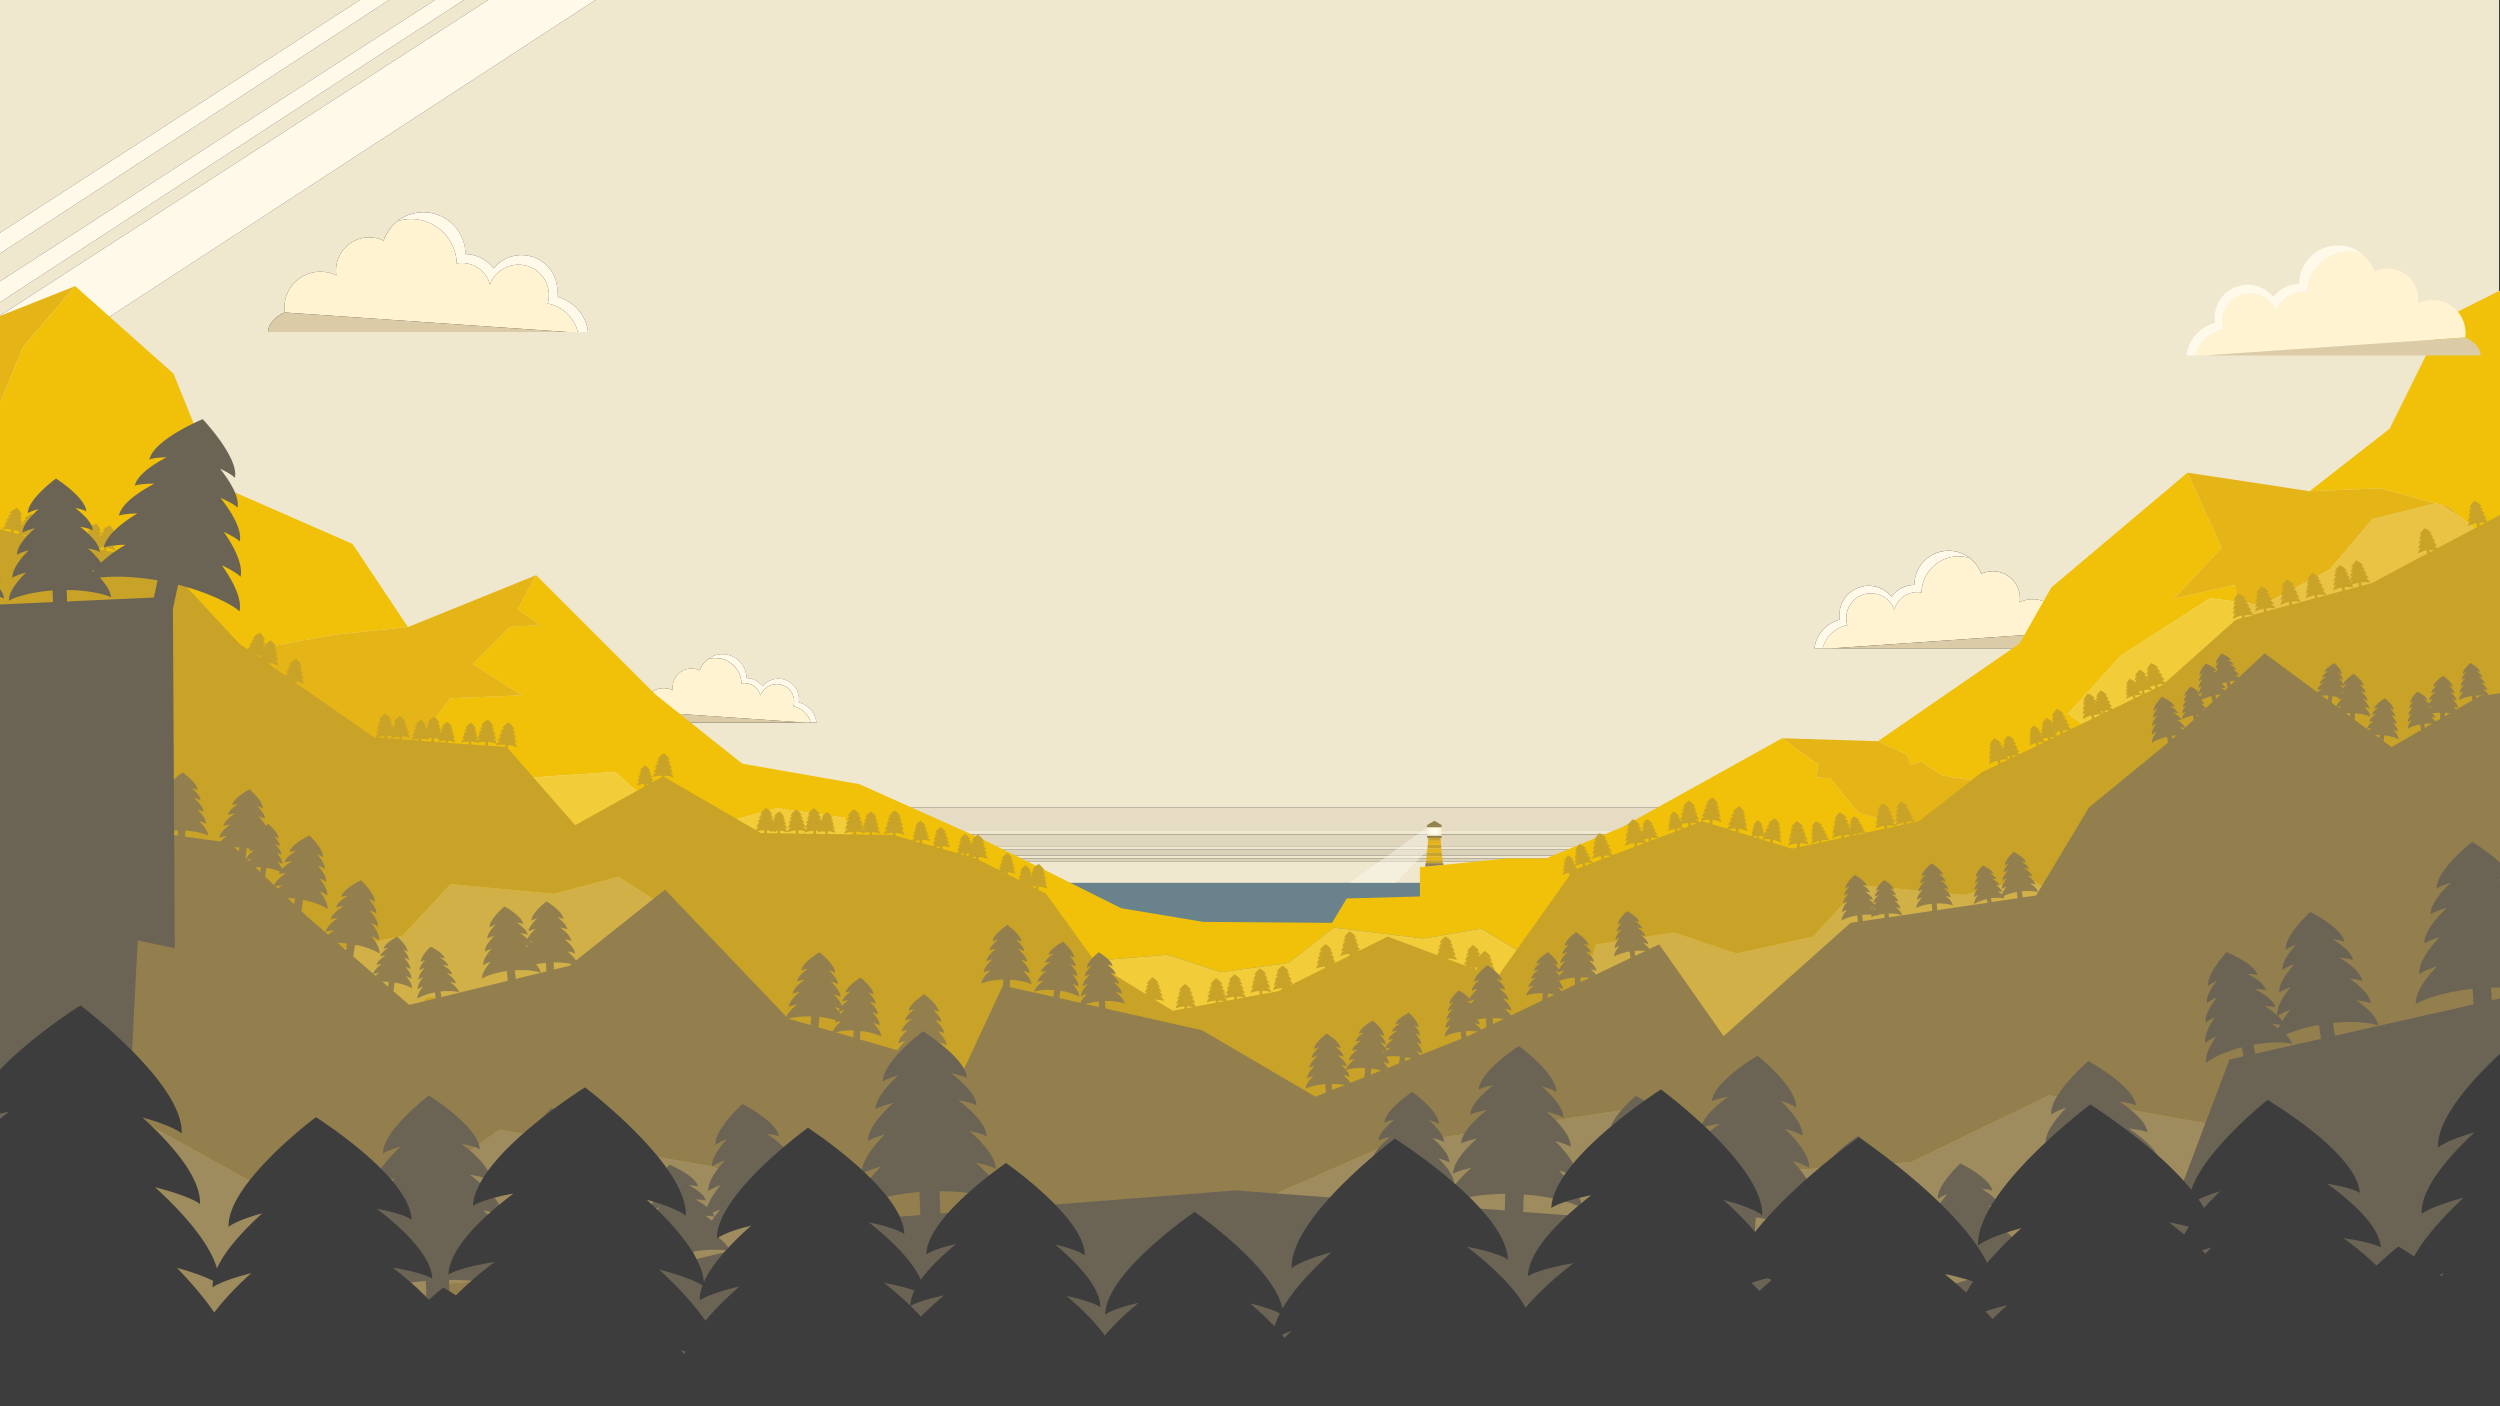 <svg xmlns="http://www.w3.org/2000/svg" viewBox="0 0 2560 1440"><rect x="0" y="0" width="2560" height="1440" fill="#333333" stroke="none"/><title>mountainscape</title><g id="1e3f7b12-df9d-4e75-9b5f-a8d944d1b7cd" data-name="background"><g id="ff290d8f-5487-4934-8990-0f044cd2e94b" data-name="Layer 19 copy 3"><polygon points="474.9 0 0 309.52 0 323.2 499.77 0 474.9 0" fill="#efe7ce"/><polygon points="398.33 0 0 259.62 0 288.1 445.49 0 398.33 0" fill="#efe7ce"/><rect y="882" width="2559" height="558" fill="#efe7ce"/><polygon points="0 0 0 238.35 368.56 0 0 0" fill="#efe7ce"/><path d="M2559,850H40V827H2559V0H609.8L0,397.45v457H2559ZM1883.91,634.51a30,30,0,0,1,52.93-23.59,29.93,29.93,0,0,1,23.46-12,35.16,35.16,0,0,1,58.64-26l.11.1q.86.78,1.67,1.62l.17.17q.78.82,1.51,1.69l.19.23q.71.86,1.37,1.77l.18.26q.65.91,1.24,1.86l.16.27c.39.64.76,1.3,1.11,2l.12.24c.35.69.69,1.39,1,2.1l.07.16c.32.75.61,1.5.88,2.28a27.69,27.69,0,0,1,39.69,24.94,27.92,27.92,0,0,1-.31,4.17,30,30,0,0,1,43.39,26.82,30.15,30.15,0,0,1-.3,4.19c6.45,2.19,14,9,14,16.19H1858A34.62,34.62,0,0,1,1883.91,634.51ZM658.81,728.59a21,21,0,0,1,20.78-23.92,20.89,20.89,0,0,1,9.39,2.22,19.39,19.39,0,0,1,19.15-22.29,19.3,19.3,0,0,1,8.41,1.92c.2-.59.43-1.16.67-1.73.08-.19.18-.38.27-.57.17-.37.34-.73.53-1.09s.25-.44.37-.66.35-.63.54-.93.3-.45.45-.67.38-.56.58-.84.34-.44.51-.66.4-.51.61-.76.38-.43.57-.64.43-.47.66-.7l.63-.61.7-.64.67-.56.38-.32h0a24.59,24.59,0,0,1,39.71,19.28,21,21,0,0,1,16.42,8.37,21,21,0,0,1,37.05,16.51,24.23,24.23,0,0,1,18.17,20.64H649C649,734.87,654.29,730.12,658.81,728.59ZM291.6,320.14A36.71,36.71,0,0,1,328,278.23a36.6,36.6,0,0,1,16.44,3.88A34,34,0,0,1,378,243.06a33.81,33.81,0,0,1,14.73,3.36c.33-.95.69-1.87,1.08-2.79l.08-.2c.38-.87.79-1.73,1.22-2.57l.15-.3c.43-.82.89-1.62,1.36-2.41l.2-.33q.72-1.16,1.51-2.28l.23-.32q.8-1.11,1.68-2.17l.23-.28q.89-1.06,1.85-2.07l.21-.21q1-1,2-2l.14-.12c.74-.66,1.49-1.3,2.27-1.91h0a43.12,43.12,0,0,1,69.64,33.76,36.71,36.71,0,0,1,28.77,14.66,36.77,36.77,0,0,1,64.91,28.93A42.46,42.46,0,0,1,602.13,340H274.49C274.49,331.15,283.69,322.83,291.6,320.14Z" fill="#efe7ce"/><rect y="876" width="2559" height="3" fill="#efe7ce"/><rect y="866.5" width="2559" height="3.5" fill="#efe7ce"/><polygon points="499.77 0 0 323.2 0 397.45 609.8 0 499.77 0" fill="#fff9e9"/><polygon points="445.49 0 0 288.1 0 309.52 474.9 0 445.49 0" fill="#fff9e9"/><polygon points="368.56 0 0 238.35 0 259.62 398.33 0 368.56 0" fill="#fff9e9"/><rect y="854.5" width="2560" height="12" fill="#e0d6bd"/><rect y="870" width="2560" height="6" fill="#dbd1b9"/><rect y="879" width="2560" height="3" fill="#dbd1b9"/><rect x="40" y="827" width="2520" height="23" fill="#e5dcc3"/><path d="M396.83,237.82q.72-1.16,1.51-2.28Q397.55,236.65,396.83,237.82Z" fill="#fff9e9"/><path d="M398.57,235.22q.8-1.11,1.68-2.17Q399.37,234.11,398.57,235.22Z" fill="#fff9e9"/><path d="M402.53,230.5q1-1,2-2Q403.52,229.47,402.53,230.5Z" fill="#fff9e9"/><path d="M400.48,232.78q.89-1.06,1.85-2.07Q401.37,231.71,400.48,232.78Z" fill="#fff9e9"/><path d="M395.26,240.56c.43-.82.89-1.62,1.36-2.41C396.15,238.93,395.69,239.74,395.26,240.56Z" fill="#fff9e9"/><path d="M404.71,228.4c.74-.66,1.49-1.3,2.27-1.91C406.2,227.1,405.45,227.73,404.71,228.4Z" fill="#fff9e9"/><path d="M467.64,269.79a29.68,29.68,0,0,1,34.09,21.65,31.12,31.12,0,0,1,59.12,19.33A40,40,0,0,1,591.73,340h10.4a42.46,42.46,0,0,0-31.82-36.16,36.77,36.77,0,0,0-64.91-28.93,36.71,36.71,0,0,0-28.77-14.66A43.12,43.12,0,0,0,407,226.49a46.65,46.65,0,0,1,60.65,43.31Z" fill="#fff9e9"/><path d="M393.89,243.42c.38-.87.79-1.73,1.22-2.57C394.68,241.69,394.27,242.55,393.89,243.42Z" fill="#fff9e9"/><path d="M392.73,246.41c.33-.95.69-1.87,1.08-2.79C393.42,244.54,393.06,245.47,392.73,246.41Z" fill="#fff9e9"/><path d="M581.42,340h10.31a40,40,0,0,0-30.88-29.23,31.12,31.12,0,0,0-59.12-19.33,29.68,29.68,0,0,0-34.09-21.65A46.65,46.65,0,0,0,407,226.49h0c-.78.61-1.54,1.25-2.27,1.91l-.14.12q-1.06,1-2,2l-.21.21q-1,1-1.85,2.07l-.23.28q-.87,1.06-1.68,2.17l-.23.32q-.79,1.11-1.51,2.28l-.2.33c-.48.79-.94,1.59-1.36,2.41l-.15.3c-.43.84-.84,1.7-1.22,2.57l-.08.2c-.39.91-.75,1.84-1.08,2.79A34,34,0,0,0,344.06,277a34.21,34.21,0,0,0,.38,5.11A36.77,36.77,0,0,0,291.23,315a37,37,0,0,0,.37,5.14l.4-.14Z" fill="#fff3d2"/><path d="M292,320l-.4.14c-7.91,2.69-17.11,11-17.11,19.86H581.42Z" fill="#dbcca7"/><path d="M759.29,699.85a16.94,16.94,0,0,1,19.46,12.36,17.76,17.76,0,0,1,33.75,11,22.86,22.86,0,0,1,17.63,16.68h5.93a24.23,24.23,0,0,0-18.17-20.64,21,21,0,0,0-37.05-16.51,21,21,0,0,0-16.42-8.37,24.59,24.59,0,0,0-39.71-19.28,26.62,26.62,0,0,1,34.58,24.73Z" fill="#fff9e9"/><path d="M717.21,684.78c.08-.19.18-.38.27-.57C717.39,684.4,717.29,684.58,717.21,684.78Z" fill="#fff9e9"/><path d="M719.93,680c.17-.23.34-.44.51-.66C720.27,679.58,720.1,679.8,719.93,680Z" fill="#fff9e9"/><path d="M721.06,678.6c.19-.22.38-.43.57-.64C721.44,678.17,721.25,678.38,721.06,678.6Z" fill="#fff9e9"/><path d="M718,683.12c.12-.22.25-.44.37-.66C718.25,682.68,718.12,682.89,718,683.12Z" fill="#fff9e9"/><path d="M723.61,676l.67-.56Z" fill="#fff9e9"/><path d="M722.29,677.26l.63-.61Z" fill="#fff9e9"/><path d="M718.91,681.53c.14-.23.3-.45.45-.67C719.21,681.08,719.05,681.3,718.91,681.53Z" fill="#fff9e9"/><path d="M824.24,739.92h5.88a22.86,22.86,0,0,0-17.63-16.68,17.76,17.76,0,0,0-33.75-11,16.94,16.94,0,0,0-19.46-12.36,26.62,26.62,0,0,0-34.58-24.73h0l-.38.32-.67.56-.7.64-.63.61c-.22.23-.44.46-.66.7s-.39.42-.57.64-.41.51-.61.76-.35.44-.51.66-.39.56-.58.84-.3.44-.45.67-.36.62-.54.93-.25.43-.37.66-.36.72-.53,1.09c-.09.19-.19.37-.27.57-.24.56-.47,1.14-.67,1.73A19.38,19.38,0,0,0,688.75,704a19.52,19.52,0,0,0,.22,2.92,21,21,0,0,0-30.37,18.77,21.12,21.12,0,0,0,.21,2.94l.23-.08Z" fill="#fff3d2"/><path d="M659,728.5l-.23.08c-4.52,1.53-9.77,6.28-9.77,11.33h175.2Z" fill="#dbcca7"/><path d="M2025.53,580.94c.39.64.76,1.3,1.11,2C2026.29,582.24,2025.92,581.59,2025.53,580.94Z" fill="#fff9e9"/><path d="M2024.13,578.82q.65.91,1.24,1.86Q2024.78,579.73,2024.13,578.82Z" fill="#fff9e9"/><path d="M2022.58,576.79q.71.86,1.37,1.77Q2023.29,577.66,2022.58,576.79Z" fill="#fff9e9"/><path d="M2020.88,574.88q.78.82,1.51,1.69Q2021.66,575.7,2020.88,574.88Z" fill="#fff9e9"/><path d="M2027.83,585.41c.32.75.61,1.5.88,2.28C2028.44,586.92,2028.14,586.16,2027.83,585.41Z" fill="#fff9e9"/><path d="M2026.76,583.15c.35.69.69,1.39,1,2.1C2027.45,584.54,2027.12,583.84,2026.76,583.15Z" fill="#fff9e9"/><path d="M1891.62,640.17a25.37,25.37,0,0,1,48.21-15.76,24.2,24.2,0,0,1,27.8-17.66,38,38,0,0,1,49.46-35.31c.64.5,1.25,1,1.85,1.56a35.16,35.16,0,0,0-58.64,26,29.93,29.93,0,0,0-23.46,12,30,30,0,0,0-52.93,23.59A34.62,34.62,0,0,0,1858,664h8.48A32.66,32.66,0,0,1,1891.62,640.17Z" fill="#fff9e9"/><path d="M2019,573.09c.57.52,1.13,1.06,1.67,1.62Q2019.91,573.87,2019,573.09Z" fill="#fff9e9"/><path d="M2005.66,569.68a38,38,0,0,0-38,37.07,24.2,24.2,0,0,0-27.8,17.66,25.37,25.37,0,0,0-48.21,15.76A32.66,32.66,0,0,0,1866.44,664h8.41l236-16.31.33.12a29.93,29.93,0,0,0-29.68-34.18,29.85,29.85,0,0,0-13.41,3.17A27.69,27.69,0,0,0,2040.72,585a27.57,27.57,0,0,0-12,2.74c-.27-.77-.56-1.53-.88-2.28l-.07-.16c-.31-.71-.64-1.41-1-2.1l-.12-.24c-.35-.67-.72-1.32-1.11-2l-.16-.27q-.59-1-1.24-1.86l-.18-.26q-.66-.9-1.37-1.77l-.19-.23q-.73-.87-1.51-1.69l-.17-.17c-.54-.56-1.09-1.1-1.67-1.62l-.11-.1c-.6-.54-1.22-1.06-1.85-1.56A38,38,0,0,0,2005.66,569.68Z" fill="#fff3d2"/><path d="M1874.84,664h250.29c0-7.22-7.5-14-14-16.19l-.33-.12Z" fill="#dbcca7"/></g><g id="d839ebc7-f19b-4a80-a05d-bfb999e32a8c" data-name="Water"><rect y="904" width="2560" height="536" fill="#69828c"/></g></g><g id="d1edacbb-efd5-4237-a75d-293f8e1b2a6d" data-name="mountains-1"><g id="24cee39e-7f76-4234-b8c9-a212425e66ad" data-name="Layer 19 copy 4"><g id="61ad82d9-4776-4309-bd94-44c45da92a50" data-name="Mountain"><path d="M2503,326l-56,113-82,64,72-3,57.58,15.41,4,1.06L2508,519l12.79,11.19,24.35,21.3-12.58,17-23.71,31.94-57.06,18.87-77.88,49.28-55.07-6.45L2252.94,686l-42,37.67-65.58,27.13L2117.63,731l54.28-59.82,91.44-58.68,28.61,3.91L2288,599l-62,14,49-52-35-77L2100.55,601.6,2068,659,1923,759l30,14,3,10,11-3,22,14,52,9,77-21-143,71-72-21-29-35-14-1,2-13-36.85-26.89-.58,0L1661,847l-78,32h-39l-66,6.6-18.42,1.84L1454,888v30l-75,2-15,25-132-1-84-14-72-36-71-35L880,803,760,782l-89-71L549,589l-19,35,23,16-31,2-38,38,50,32-73,3-65,89L184,679l158-29,75.6-8L361,557,224,497,177.65,382.61,77,293,24,355,0,412.49V1440H2560V297.5ZM801.38,904.69l-107.19,8-41-38.41-77-2.14-63.23,28.5L448,879.12l-27.31-63.69L481.33,783l57.75,13.46L630,790.38,673,829l67.8,13.31,54.75-14.82,69.17,9.82L877.89,874Zm743.68,144.06L1478,1066.58l-62.46-32-78.24-2.2-43.89,36-108.25-14-75.8-35,15.48-35.85,70.74-5.91,54.66,17.88,69.55-9.48,45.91-36.14,91.88,11.2,59.37-10.19,59.6,35.78Z" fill="#f0c108"/></g><g id="58dd9e18-a281-4afd-bd95-a36350768831" data-name="Shades"><polygon points="2226 613 2288 599 2291.97 616.45 2316.57 619.82 2385.74 583.31 2429.24 531.65 2494.58 515.41 2437 500 2365 503 2240 484 2275 561 2226 613" fill="#e5b417"/><polygon points="2508 519 2498.55 516.47 2520.79 530.19 2508 519" fill="#e5b417"/><polygon points="184 679 396 804 461 715 534 712 484 680 522 642 553 640 530 624 549 589 418 642 417.82 642.02 417.6 642.04 342 650 184 679" fill="#e5b417"/><polygon points="77 293 0 323.51 0 412.49 24 355 77 293" fill="#e5b417"/><polygon points="1860 796 1874 797 1903 832 1975 853 2118 782 2041 803 1989 794 1967 780 1956 783 1953 773 1923 759 1825 756 1825.14 756.11 1862 783 1860 796" fill="#e5b417"/></g><g id="ded49580-c98f-42e2-999f-916ebbb0cb86" data-name="Lighthouse"><path d="M1475.81,855.85v-8.77h-14v8.77Zm-2-7.85v6.94h-10.09V848Z" fill="#fff3d2"/><rect x="1463.74" y="848" width="10.09" height="6.94" fill="#fff9e9"/><polygon points="1477.08 881 1460.5 881 1460.23 883.93 1477.34 883.93 1477.08 881" fill="#c9a228"/><polygon points="1476.36 873 1461.21 873 1460.85 877 1476.72 877 1476.36 873" fill="#c9a228"/><polygon points="1461.93 865 1461.57 869 1476.01 869 1475.65 865 1461.93 865" fill="#c9a228"/><polygon points="1462.55 858.05 1462.29 861 1475.29 861 1475.02 858.05 1462.55 858.05" fill="#c9a228"/><polygon points="1476.72 877 1460.85 877 1460.5 881 1477.08 881 1476.72 877" fill="#e5b417"/><polygon points="1476.01 869 1461.57 869 1461.4 870.91 1461.21 873 1476.36 873 1476.01 869" fill="#e5b417"/><polygon points="1462.29 861 1461.93 865 1475.65 865 1475.29 861 1462.29 861" fill="#e5b417"/><polygon points="1468.79 840.5 1461.35 844.89 1476.23 844.89 1468.79 840.5" fill="#937f4d"/><rect x="1461.33" y="844.89" width="14.91" height="2.19" fill="#937f4d"/><polygon points="1478 883.93 1459.58 883.93 1459.58 887.44 1478 885.6 1478 883.93" fill="#937f4d"/><rect x="1461.33" y="855.85" width="14.91" height="2.19" fill="#937f4d"/><polygon points="1462.29 861 1462.55 858.05 1461.33 858.05 1461.33 855.85 1461.77 855.85 1461.77 847.1 1382 904 1429 904 1461.4 870.91 1461.57 869 1462.29 861" fill="#fffcf5" opacity="0.4"/></g><g id="bdf1aac4-0a7a-4db7-a3eb-71d2656a0f3a" data-name="Fog"><polygon points="2291.97 616.45 2263.35 612.54 2171.92 671.23 2117.63 731.05 2145.36 750.84 2210.95 723.71 2252.94 686.04 2318.84 662.1 2373.91 668.55 2451.79 619.26 2508.86 600.39 2532.56 568.45 2298 643 2291.97 616.45" fill="#f0c108"/><polygon points="2291.97 616.45 2263.35 612.54 2171.92 671.23 2117.63 731.05 2145.36 750.84 2210.95 723.71 2252.94 686.04 2318.84 662.1 2373.91 668.55 2451.79 619.26 2508.86 600.39 2532.56 568.45 2298 643 2291.97 616.45" fill="#fff" opacity="0.2"/><polygon points="2385.74 583.31 2316.57 619.82 2291.97 616.45 2298 643 2532.56 568.45 2545.14 551.5 2520.79 530.19 2498.55 516.47 2494.58 515.41 2429.24 531.65 2385.74 583.31" fill="#e5b417"/><polygon points="2385.74 583.31 2316.57 619.82 2291.97 616.45 2298 643 2532.56 568.45 2545.14 551.5 2520.79 530.19 2498.55 516.47 2494.58 515.41 2429.24 531.65 2385.74 583.31" fill="#fff" opacity="0.2"/><polygon points="1457.54 961.1 1365.66 949.9 1319.75 986.04 1250.2 995.52 1195.54 977.64 1124.8 983.55 1109.32 1019.4 1185.12 1054.39 1293.37 1068.41 1337.25 1032.37 1415.5 1034.57 1477.96 1066.58 1545.07 1048.75 1576.51 986.7 1516.91 950.92 1457.54 961.1" fill="#f0c108"/><polygon points="1457.54 961.1 1365.66 949.9 1319.75 986.04 1250.2 995.52 1195.54 977.64 1124.8 983.55 1109.32 1019.4 1185.12 1054.39 1293.37 1068.41 1337.25 1032.37 1415.5 1034.57 1477.96 1066.58 1545.07 1048.75 1576.51 986.7 1516.91 950.92 1457.54 961.1" fill="#fff" opacity="0.2"/><polygon points="795.58 827.5 740.83 842.32 673.04 829 630.01 790.38 539.08 796.47 481.33 783.01 420.69 815.43 448 879.12 512.91 900.64 576.14 872.14 653.16 874.28 694.2 912.7 801.38 904.69 877.89 873.97 864.75 837.32 795.58 827.5" fill="#f0c108"/><polygon points="795.58 827.5 740.83 842.32 673.04 829 630.01 790.38 539.08 796.47 481.33 783.01 420.69 815.43 448 879.12 512.91 900.64 576.14 872.14 653.16 874.28 694.2 912.7 801.38 904.69 877.89 873.97 864.75 837.32 795.58 827.5" fill="#fff" opacity="0.2"/></g></g></g><g id="c6371dc8-28f3-4bf5-aaa6-a4812b63a95c" data-name="mountains-2"><path d="M2547.24,534.1a14.54,14.54,0,0,0-3.8-3.41,9,9,0,0,1,3,.57c-.27-1.7-2.19-3.47-4.36-5a8,8,0,0,1,2.52.46c-.26-1.64-2.41-3.33-4.63-4.67a8,8,0,0,1,2.67.43c-.23-1.46-2.18-3-4.14-4.14a6.42,6.42,0,0,1,2.34.45c-.44-2.81-7-6-7-6s-5.3,5-4.86,7.82a6.42,6.42,0,0,1,2.09-1.15c-1.5,1.71-2.9,3.75-2.67,5.21a8,8,0,0,1,2.41-1.23c-1.7,2-3.24,4.22-3,5.86a8,8,0,0,1,2.26-1.21c-1.61,2.08-2.91,4.35-2.64,6.05a9,9,0,0,1,2.65-1.45c-1.7,2.15-3,4.46-2.77,6.2.38-.46,3.54-2.2,8.63-3.2l.63,4-40.79,21.7a16.77,16.77,0,0,0-3.32-2.79,9,9,0,0,1,3,.57c-.27-1.7-2.19-3.47-4.36-5a8,8,0,0,1,2.52.46c-.26-1.64-2.41-3.33-4.63-4.67a8,8,0,0,1,2.67.43c-.23-1.46-2.18-3-4.14-4.14a6.42,6.42,0,0,1,2.34.45c-.44-2.81-7-6-7-6s-5.3,5-4.86,7.82a6.42,6.42,0,0,1,2.09-1.15c-1.5,1.71-2.9,3.75-2.67,5.21a8,8,0,0,1,2.41-1.23c-1.7,2-3.24,4.22-3,5.86a8,8,0,0,1,2.26-1.21c-1.61,2.08-2.91,4.35-2.64,6.05a9,9,0,0,1,2.65-1.45c-1.7,2.15-3,4.46-2.77,6.2.38-.46,3.54-2.2,8.63-3.2l.5,3.19L2429,597l-10.66,2.89-.56-3.55c5.16-.61,8.7.09,9.2.41-.27-1.74-2.26-3.53-4.54-5.06a9,9,0,0,1,3,.57c-.27-1.7-2.19-3.47-4.36-5a8,8,0,0,1,2.52.46c-.26-1.64-2.41-3.33-4.63-4.67a8,8,0,0,1,2.67.43c-.23-1.46-2.18-3-4.14-4.14a6.42,6.42,0,0,1,2.34.45c-.44-2.81-7-6-7-6s-5.3,5-4.86,7.82a6.42,6.42,0,0,1,2.09-1.15c-1.5,1.71-2.9,3.75-2.67,5.21a8,8,0,0,1,2.41-1.23c-1.7,2-3.24,4.22-3,5.86a8,8,0,0,1,2.26-1.21,12.15,12.15,0,0,0-2.62,5,19.71,19.71,0,0,0-2.39-1.9,8,8,0,0,1,2.52.46c-.26-1.64-2.41-3.33-4.63-4.67a8,8,0,0,1,2.67.43c-.23-1.46-2.18-3-4.14-4.14a6.42,6.42,0,0,1,2.34.45c-.44-2.81-7-6-7-6s-5.3,5-4.86,7.82a6.42,6.42,0,0,1,2.09-1.15c-1.5,1.71-2.9,3.75-2.67,5.21a8,8,0,0,1,2.41-1.23c-1.7,2-3.24,4.22-3,5.86a8,8,0,0,1,2.26-1.21c-1.61,2.08-2.91,4.35-2.64,6.05a9,9,0,0,1,2.65-1.45c-1.7,2.15-3,4.46-2.77,6.2.38-.46,3.54-2.2,8.63-3.2l.55,3.49-25.26,6.86-.44-2.79c5.16-.61,8.7.09,9.2.41-.27-1.74-2.26-3.53-4.54-5.06a9,9,0,0,1,3,.57c-.27-1.7-2.19-3.47-4.36-5a8,8,0,0,1,2.52.46c-.26-1.64-2.41-3.33-4.63-4.67a8,8,0,0,1,2.67.43c-.23-1.46-2.18-3-4.14-4.14a6.42,6.42,0,0,1,2.34.45c-.44-2.81-7-6-7-6s-5.3,5-4.86,7.82a6.42,6.42,0,0,1,2.09-1.15c-1.5,1.71-2.9,3.75-2.67,5.21a8,8,0,0,1,2.41-1.23c-1.7,2-3.24,4.22-3,5.86a8,8,0,0,1,2.26-1.21c-1.61,2.08-2.91,4.35-2.64,6.05a9,9,0,0,1,2.65-1.45c-1.7,2.15-3,4.46-2.77,6.2.38-.46,3.54-2.2,8.63-3.2l.49,3.11-23.19,6.29-.45-2.85c5.16-.61,8.7.09,9.2.41-.27-1.74-2.26-3.53-4.54-5.06a9,9,0,0,1,3,.57c-.27-1.7-2.19-3.47-4.36-5a8,8,0,0,1,2.52.46c-.26-1.64-2.41-3.33-4.63-4.67a8,8,0,0,1,2.67.43c-.23-1.46-2.18-3-4.14-4.14a6.42,6.42,0,0,1,2.34.45c-.44-2.81-7-6-7-6s-5.3,5-4.86,7.82a6.42,6.42,0,0,1,2.09-1.15c-1.5,1.71-2.9,3.75-2.67,5.21a8,8,0,0,1,2.41-1.23c-1.7,2-3.24,4.22-3,5.86a8,8,0,0,1,2.26-1.21c-1.61,2.08-2.91,4.35-2.64,6.05a9,9,0,0,1,2.65-1.45c-1.7,2.15-3,4.46-2.77,6.2.38-.46,3.54-2.2,8.63-3.2l.49,3.16-23.19,6.29-.45-2.9c5.16-.61,8.7.09,9.2.41-.27-1.74-2.26-3.53-4.54-5.06a9,9,0,0,1,3,.57c-.27-1.7-2.19-3.47-4.36-5a8,8,0,0,1,2.52.46c-.26-1.64-2.41-3.33-4.63-4.67a8,8,0,0,1,2.67.43c-.23-1.46-2.18-3-4.14-4.14a6.42,6.42,0,0,1,2.34.45c-.44-2.81-7-6-7-6s-5.3,5-4.86,7.82a6.42,6.42,0,0,1,2.09-1.15c-1.5,1.71-2.9,3.75-2.67,5.21a8,8,0,0,1,2.41-1.23c-1.7,2-3.24,4.22-3,5.86a8,8,0,0,1,2.26-1.21c-1.61,2.08-2.91,4.35-2.64,6.05a9,9,0,0,1,2.65-1.45c-1.7,2.15-3,4.46-2.77,6.2.38-.46,3.54-2.2,8.63-3.2l.5,3.22-11.09,3c-.38-1.72-2.46-3.39-4.83-4.78a9,9,0,0,1,3,.39c-.37-1.68-2.39-3.33-4.65-4.69a8,8,0,0,1,2.55.31c-.35-1.62-2.61-3.18-4.9-4.38a8,8,0,0,1,2.69.27c-.31-1.44-2.36-2.84-4.38-3.89a6.42,6.42,0,0,1,2.37.31c-.61-2.78-7.36-5.53-7.36-5.53s-5,5.31-4.38,8.09a6.42,6.42,0,0,1,2-1.27c-1.4,1.8-2.67,3.92-2.36,5.36a8,8,0,0,1,2.33-1.37c-1.58,2-3,4.41-2.63,6a7.94,7.94,0,0,1,2.19-1.34c-1.49,2.17-2.64,4.52-2.28,6.2a9,9,0,0,1,2.56-1.61c-1.57,2.25-2.77,4.64-2.4,6.36.35-.48,3.4-2.41,8.43-3.71l.52,2.37L2289,635l-71.8,64a16,16,0,0,0-3.68-2.79,9,9,0,0,1,3,.39c-.37-1.68-2.39-3.33-4.65-4.69a8,8,0,0,1,2.55.31c-.35-1.62-2.61-3.18-4.9-4.38a8,8,0,0,1,2.69.27c-.31-1.44-2.36-2.84-4.38-3.89a6.42,6.42,0,0,1,2.37.31c-.61-2.78-7.36-5.53-7.36-5.53s-5,5.31-4.38,8.09a6.42,6.42,0,0,1,2-1.27c-1.4,1.8-2.67,3.92-2.36,5.36a8,8,0,0,1,2.33-1.37,17.63,17.63,0,0,0-2.15,3.43,13.15,13.15,0,0,0-3-2.34,6,6,0,0,1,2.18.41c-.42-2.61-6.54-5.5-6.54-5.5s-4.89,4.67-4.47,7.28a6,6,0,0,1,1.94-1.07c-1.39,1.6-2.67,3.5-2.46,4.85a7.42,7.42,0,0,1,2.23-1.15,17.61,17.61,0,0,0-2,2.73c-1.34-1.84-5.49-3.39-5.49-3.39s-3.76,4.26-3.22,6.41a5,5,0,0,1,1.54-1c-1,1.43-2,3.11-1.71,4.23a6.24,6.24,0,0,1,1.78-1.12c-1.18,1.63-2.22,3.5-1.9,4.75a6.19,6.19,0,0,1,1.67-1.1c-1.11,1.73-2,3.58-1.62,4.88a7,7,0,0,1,2-1.31c-1.17,1.79-2,3.68-1.72,5,.26-.39,2.59-2,6.48-3.09l.74,3-21.81,10.55a15.26,15.26,0,0,0-3.06-2.68,8.3,8.3,0,0,1,2.73.57c-.22-1.57-2-3.23-3.95-4.64a7.33,7.33,0,0,1,2.32.46c-.21-1.51-2.17-3.11-4.2-4.38a7.38,7.38,0,0,1,2.45.44c-.19-1.35-2-2.77-3.75-3.89a5.93,5.93,0,0,1,2.15.45c-.36-2.6-6.37-5.6-6.37-5.6s-5,4.53-4.6,7.13a5.92,5.92,0,0,1,1.95-1c-1.24,1.37-2.41,3-2.55,4.25a15.31,15.31,0,0,0-3.14-2.08,6.42,6.42,0,0,1,2.37.31c-.61-2.78-7.36-5.53-7.36-5.53s-5,5.31-4.38,8.09a6.42,6.42,0,0,1,2-1.27c-1.4,1.8-2.67,3.92-2.36,5.36a8,8,0,0,1,2.33-1.37c-1.58,2-3,4.41-2.63,6a7.94,7.94,0,0,1,2.19-1.34c-1.49,2.17-2.64,4.52-2.28,6.2a9,9,0,0,1,2.56-1.61c-1.57,2.25-2.77,4.64-2.4,6.36.35-.48,3.4-2.41,8.43-3.71l.76,3.5-21.4,10.36a13.79,13.79,0,0,0-4.16-3.39,9,9,0,0,1,3,.39c-.37-1.68-2.39-3.33-4.65-4.69a8,8,0,0,1,2.55.31c-.35-1.62-2.61-3.18-4.9-4.38a8,8,0,0,1,2.69.27c-.31-1.44-2.36-2.84-4.38-3.89a6.42,6.42,0,0,1,2.37.31c-.61-2.78-7.36-5.53-7.36-5.53s-5,5.31-4.38,8.09a6.42,6.42,0,0,1,2-1.27c-1.4,1.8-2.67,3.92-2.36,5.36a8,8,0,0,1,2.33-1.37,18.79,18.79,0,0,0-2,3.11c-1-2.33-5.83-4.82-5.83-4.82s-4.78,4.26-4.47,6.74a5.64,5.64,0,0,1,1.87-1c-1.36,1.47-2.64,3.22-2.48,4.51a7,7,0,0,1,2.15-1c-1.55,1.67-3,3.62-2.77,5.07a7,7,0,0,1,2-1,14.52,14.52,0,0,0-2,3.06,14,14,0,0,0-2.58-1.68,6.24,6.24,0,0,1,2.1.21c-.25-1.12-1.84-2.21-3.41-3a5,5,0,0,1,1.84.24c-.47-2.17-5.74-4.31-5.74-4.31s-3.89,4.14-3.42,6.31a5,5,0,0,1,1.58-1c-1.09,1.4-2.08,3.06-1.84,4.18a6.24,6.24,0,0,1,1.82-1.07c-1.23,1.6-2.32,3.44-2,4.7a6.19,6.19,0,0,1,1.71-1c-1.16,1.69-2.06,3.52-1.77,4.83a7,7,0,0,1,2-1.25c-1.23,1.75-2.16,3.61-1.87,5,.28-.38,2.65-1.88,6.57-2.89l.65,3-17.63,8.53a15.41,15.41,0,0,0-3-2.64,8.29,8.29,0,0,1,2.73.58c-.22-1.57-2-3.23-3.94-4.64a7.32,7.32,0,0,1,2.32.46c-.21-1.51-2.17-3.11-4.19-4.38a7.38,7.38,0,0,1,2.45.44c-.19-1.35-2-2.78-3.75-3.89a5.92,5.92,0,0,1,2.15.45c-.36-2.6-6.37-5.61-6.37-5.61s-5,4.53-4.61,7.13a5.92,5.92,0,0,1,1.95-1c-1.41,1.56-2.74,3.41-2.55,4.76a7.38,7.38,0,0,1,2.24-1.09,14.51,14.51,0,0,0-2.48,3.51,21.92,21.92,0,0,0-2.29-1.37,8,8,0,0,1,2.69.27c-.31-1.44-2.36-2.84-4.38-3.89a6.42,6.42,0,0,1,2.37.31c-.61-2.78-7.36-5.53-7.36-5.53s-5,5.31-4.38,8.09a6.43,6.43,0,0,1,2-1.27c-1.4,1.8-2.67,3.92-2.36,5.36a8,8,0,0,1,2.33-1.37c-1.58,2-3,4.41-2.63,6a7.94,7.94,0,0,1,2.19-1.34c-1.49,2.17-2.64,4.52-2.28,6.2a9,9,0,0,1,2.56-1.61c-1.57,2.25-2.77,4.64-2.4,6.36.35-.48,3.4-2.41,8.43-3.71l.85,3.91L2029,791l-64,50-12.62,2.72-.43-2.16c4.77-.76,8.08-.25,8.56,0-.32-1.6-2.23-3.2-4.4-4.53a8.37,8.37,0,0,1,2.78.42c-.31-1.57-2.16-3.14-4.24-4.44a7.38,7.38,0,0,1,2.36.33c-.3-1.51-2.36-3-4.47-4.16a7.43,7.43,0,0,1,2.49.3c-.27-1.34-2.14-2.68-4-3.69a6,6,0,0,1,2.19.33c-.51-2.59-6.74-5.27-6.74-5.27s-4.73,4.85-4.22,7.44a6,6,0,0,1,1.9-1.14c-1.33,1.65-2.55,3.59-2.29,4.94a7.44,7.44,0,0,1,2.19-1.23c-1.51,1.87-2.85,4-2.55,5.55a7.38,7.38,0,0,1,2.06-1.21c-1.42,2-2.54,4.15-2.22,5.72a8.36,8.36,0,0,1,2.41-1.45c-1.5,2.06-2.66,4.26-2.34,5.86.34-.44,3.2-2.18,7.9-3.3l.44,2.2-8.39,1.81c-.3-1.7-2.14-3.51-4.28-5.07a9,9,0,0,1,2.94.7c-.19-1.71-2-3.56-4.15-5.14a7.94,7.94,0,0,1,2.5.56c-.19-1.65-2.27-3.43-4.43-4.86a8,8,0,0,1,2.65.54c-.17-1.47-2.06-3.06-4-4.32a6.43,6.43,0,0,1,2.32.55c-.32-2.83-6.76-6.25-6.76-6.25s-5.51,4.78-5.19,7.6a6.42,6.42,0,0,1,2.14-1.06c-1.57,1.65-3.06,3.63-2.89,5.09a8,8,0,0,1,2.46-1.12c-1.78,1.88-3.41,4.08-3.23,5.73a7.94,7.94,0,0,1,2.31-1.11c-1.7,2-3.09,4.22-2.9,5.93a9,9,0,0,1,2.71-1.34c-1.79,2.07-3.23,4.33-3,6.08.4-.45,3.63-2,8.76-2.83l.32,2.82-19.57,4.21c-.45-1.24-2-2.43-3.67-3.43a7,7,0,0,1,2.34.31c-.29-1.31-1.87-2.6-3.63-3.65a6.2,6.2,0,0,1,2,.24c-.28-1.26-2-2.48-3.82-3.42a6.24,6.24,0,0,1,2.1.21c-.25-1.12-1.84-2.21-3.41-3a5,5,0,0,1,1.84.24c-.47-2.17-5.74-4.31-5.74-4.31s-3.89,4.14-3.42,6.31a5,5,0,0,1,1.58-1c-1.09,1.4-2.08,3.06-1.84,4.18a6.24,6.24,0,0,1,1.82-1.07,10.59,10.59,0,0,0-2,3.62,21.05,21.05,0,0,0-2.26-1.92,8.23,8.23,0,0,1,2.59.58c-.19-1.7-2.35-3.55-4.59-5a8.29,8.29,0,0,1,2.74.56c-.17-1.52-2.13-3.17-4.1-4.47a6.65,6.65,0,0,1,2.4.57c-.33-2.93-7-6.47-7-6.47s-5.7,4.95-5.37,7.88a6.65,6.65,0,0,1,2.21-1.09c-1.63,1.71-3.17,3.76-3,5.27a8.29,8.29,0,0,1,2.55-1.16c-1.85,1.94-3.53,4.23-3.34,5.93a8.23,8.23,0,0,1,2.39-1.15c-1.76,2.08-3.2,4.37-3,6.15a9.32,9.32,0,0,1,2.81-1.39c-1.86,2.15-3.35,4.48-3.14,6.3.41-.46,3.76-2.12,9.07-2.94l.28,2.48-20.06,4.32-.38-1.76c4.57-.81,7.76-.39,8.23-.13-.34-1.54-2.2-3-4.32-4.27a8,8,0,0,1,2.68.35c-.33-1.5-2.14-3-4.16-4.19a7.1,7.1,0,0,1,2.28.27c-.32-1.45-2.33-2.84-4.38-3.92a7.15,7.15,0,0,1,2.4.24c-.28-1.29-2.11-2.53-3.91-3.48a5.74,5.74,0,0,1,2.11.28c-.54-2.48-6.58-4.94-6.58-4.94s-4.46,4.75-3.92,7.23a5.74,5.74,0,0,1,1.81-1.13c-1.25,1.61-2.39,3.5-2.11,4.79a7.15,7.15,0,0,1,2.08-1.22c-1.42,1.83-2.66,3.94-2.35,5.38a7.1,7.1,0,0,1,2-1.2c-1.33,1.94-2.36,4-2,5.54a8,8,0,0,1,2.29-1.44c-1.41,2-2.48,4.14-2.14,5.68.32-.43,3-2.15,7.53-3.32L1863,863l-19.91,4.29-.24-3.7c5.19-.14,8.65.87,9.13,1.24-.11-1.76-1.93-3.72-4.06-5.45a9,9,0,0,1,2.91.84c-.11-1.72-1.87-3.65-3.9-5.33a7.94,7.94,0,0,1,2.47.68c-.11-1.65-2.1-3.53-4.19-5.06a8,8,0,0,1,2.62.67c-.1-1.47-1.91-3.16-3.75-4.5a6.42,6.42,0,0,1,2.29.66c-.19-2.84-6.45-6.57-6.45-6.57s-5.73,4.51-5.54,7.35a6.42,6.42,0,0,1,2.19-1c-1.65,1.57-3.23,3.48-3.13,4.95a8,8,0,0,1,2.51-1c-1.87,1.79-3.61,3.91-3.5,5.56a7.94,7.94,0,0,1,2.36-1c-1.79,1.93-3.29,4.07-3.18,5.79a9,9,0,0,1,2.77-1.21c-1.89,2-3.43,4.17-3.32,5.93.42-.43,3.72-1.87,8.89-2.41l.27,4.12L1835,869l-19.76-6,.47-3c4.9,1,7.93,2.62,8.3,3.07.26-1.67-1-3.89-2.67-6a8.65,8.65,0,0,1,2.55,1.39c.25-1.63-1-3.81-2.54-5.81a7.63,7.63,0,0,1,2.18,1.16c.24-1.57-1.23-3.75-2.87-5.62a7.69,7.69,0,0,1,2.32,1.17c.22-1.4-1.13-3.36-2.57-5a6.17,6.17,0,0,1,2,1.1c.42-2.7-4.68-7.5-4.68-7.5s-6.31,3-6.73,5.73a6.17,6.17,0,0,1,2.25-.44c-1.87,1.13-3.75,2.59-4,4a7.69,7.69,0,0,1,2.56-.42c-2.13,1.29-4.2,2.92-4.44,4.49a7.63,7.63,0,0,1,2.42-.44,16,16,0,0,0-3,2.58,8,8,0,0,0-2.42-3.33,5.55,5.55,0,0,1,1.7.58c0-1.16-1.32-2.55-2.72-3.7a5.59,5.59,0,0,1,1.8.57c0-1-1.2-2.28-2.43-3.29a4.49,4.49,0,0,1,1.57.55c0-2-4.23-4.84-4.23-4.84s-4.18,2.91-4.16,4.9a4.49,4.49,0,0,1,1.56-.58c-1.21,1-2.39,2.29-2.38,3.32a5.59,5.59,0,0,1,1.79-.6c-1.38,1.17-2.67,2.58-2.66,3.74a5.55,5.55,0,0,1,1.69-.6c-1.33,1.27-2.46,2.71-2.45,3.91a6.29,6.29,0,0,1,2-.73,9.76,9.76,0,0,0-2.29,2.91l-13-4,.29-3.54c5.16.63,8.43,2.13,8.84,2.57.15-1.75-1.36-4-3.22-6a9,9,0,0,1,2.75,1.25c.14-1.72-1.31-3.88-3.07-5.84a7.94,7.94,0,0,1,2.35,1c.14-1.65-1.56-3.8-3.4-5.62a8,8,0,0,1,2.49,1c.12-1.47-1.42-3.4-3-5a6.42,6.42,0,0,1,2.17,1c.23-2.83-5.41-7.44-5.41-7.44s-6.33,3.62-6.56,6.45a6.42,6.42,0,0,1,2.3-.62c-1.86,1.31-3.7,3-3.82,4.43a8,8,0,0,1,2.63-.62c-2.11,1.49-4.14,3.34-4.28,5a7.94,7.94,0,0,1,2.48-.64c-2.06,1.64-3.85,3.54-4,5.26a9,9,0,0,1,2.92-.79c-1.83,1.43-3.43,3-4,4.56l-15.23-4.64.27-4.41c5.17.51,8.48,1.95,8.9,2.37.11-1.76-1.45-3.93-3.35-5.91a9,9,0,0,1,2.78,1.19c.1-1.72-1.4-3.86-3.2-5.77a7.94,7.94,0,0,1,2.37,1c.1-1.65-1.64-3.77-3.52-5.55a8,8,0,0,1,2.51,1c.09-1.47-1.5-3.37-3.15-4.93a6.43,6.43,0,0,1,2.19.94c.17-2.84-5.58-7.32-5.58-7.32s-6.25,3.76-6.42,6.59a6.42,6.42,0,0,1,2.29-.67c-1.83,1.35-3.64,3-3.73,4.52a8,8,0,0,1,2.62-.68c-2.08,1.54-4.07,3.43-4.17,5.08a7.94,7.94,0,0,1,2.47-.69c-2,1.69-3.77,3.63-3.88,5.35a9,9,0,0,1,2.9-.85c-2.12,1.73-3.93,3.71-4,5.46.47-.37,3.93-1.39,9.12-1.28l-.23,3.72L1743,841l-3,1.15a15.38,15.38,0,0,0-3.24-3.59,9,9,0,0,1,2.88.92c-.06-1.72-1.77-3.7-3.75-5.44a7.94,7.94,0,0,1,2.45.75c-.06-1.65-2-3.59-4-5.18a8,8,0,0,1,2.6.74c-.05-1.47-1.82-3.21-3.62-4.6a6.42,6.42,0,0,1,2.27.72c-.1-2.84-6.26-6.74-6.26-6.74s-5.85,4.34-5.75,7.19a6.42,6.42,0,0,1,2.21-.89c-1.69,1.52-3.32,3.38-3.27,4.86A8,8,0,0,1,1725,830c-1.92,1.74-3.71,3.81-3.65,5.46a7.94,7.94,0,0,1,2.39-.93c-1.75,1.78-3.22,3.75-3.32,5.41a15.32,15.32,0,0,0-2.05-1.58,6.19,6.19,0,0,1,2.05.41c-.13-1.13-1.6-2.36-3.08-3.32a5,5,0,0,1,1.8.42c-.26-2.19-5.25-4.81-5.25-4.81s-4.24,3.72-4,5.9a5,5,0,0,1,1.65-.82c-1.21,1.28-2.35,2.82-2.22,4a6.19,6.19,0,0,1,1.9-.88c-1.37,1.46-2.63,3.17-2.48,4.44a6.15,6.15,0,0,1,1.79-.87c-1.31,1.56-2.37,3.28-2.22,4.6a7,7,0,0,1,2.09-1c-1.38,1.61-2.48,3.36-2.32,4.71.31-.35,2.8-1.6,6.77-2.22l.32,2.75L1698.07,858c-.47-1.32-2-2.65-3.67-3.81a7.61,7.61,0,0,1,2.51.5c-.21-1.44-1.83-2.94-3.66-4.22a6.71,6.71,0,0,1,2.13.4c-.21-1.38-2-2.83-3.88-4a6.77,6.77,0,0,1,2.25.38c-.18-1.23-1.83-2.53-3.47-3.53a5.43,5.43,0,0,1,2,.4c-.35-2.38-5.89-5.08-5.89-5.08s-4.51,4.2-4.16,6.57a5.43,5.43,0,0,1,1.78-1c-1.28,1.44-2.48,3.15-2.29,4.39a6.76,6.76,0,0,1,2-1,12,12,0,0,0-2.37,3.6,19.56,19.56,0,0,0-3.18-2.53,8.51,8.51,0,0,1,2.82.57c-.18-1.56-2.19-3.25-4.21-4.58a6.83,6.83,0,0,1,2.47.58c-.34-3-7.19-6.64-7.19-6.64s-5.85,5.09-5.5,8.09a6.83,6.83,0,0,1,2.27-1.12c-1.67,1.75-3.25,3.86-3.07,5.42a8.51,8.51,0,0,1,2.61-1.2c-1.89,2-3.62,4.34-3.42,6.09a8.45,8.45,0,0,1,2.46-1.18c-1.81,2.14-3.28,4.49-3.07,6.31a9.57,9.57,0,0,1,2.88-1.43c-1.9,2.21-3.43,4.61-3.22,6.47.43-.47,3.85-2.18,9.31-3l.43,3.73-22.35,8.46a13.55,13.55,0,0,0-4.06-4,9.24,9.24,0,0,1,3,.67c-.22-1.75-2.15-3.62-4.34-5.21a8.16,8.16,0,0,1,2.58.54c-.22-1.69-2.38-3.49-4.62-4.92a8.22,8.22,0,0,1,2.73.52c-.19-1.5-2.16-3.11-4.13-4.37a6.6,6.6,0,0,1,2.39.53c-.37-2.9-7-6.32-7-6.32s-5.58,5-5.21,7.88a6.59,6.59,0,0,1,2.18-1.12c-1.59,1.72-3.09,3.77-2.89,5.27a8.22,8.22,0,0,1,2.51-1.19c-1.8,2-3.45,4.24-3.23,5.93a8.16,8.16,0,0,1,2.36-1.17c-1.72,2.09-3.11,4.38-2.89,6.14a9.24,9.24,0,0,1,2.76-1.41c-1.81,2.16-3.25,4.49-3,6.29.4-.46,3.69-2.16,9-3l.43,3.38-9.13,3.46c-.45-1.44-2.18-2.84-4.15-4a7.94,7.94,0,0,1,2.64.37c-.31-1.49-2.09-3-4.07-4.17a7,7,0,0,1,2.24.29c-.3-1.43-2.27-2.82-4.29-3.9a7.06,7.06,0,0,1,2.37.26c-.27-1.27-2.06-2.52-3.83-3.46a5.66,5.66,0,0,1,2.08.29c-.51-2.46-6.45-4.93-6.45-4.93s-4.44,4.65-3.93,7.1a5.67,5.67,0,0,1,1.79-1.1c-1.24,1.58-2.39,3.44-2.12,4.71a7.06,7.06,0,0,1,2.07-1.19c-1.41,1.79-2.66,3.86-2.36,5.29a7,7,0,0,1,1.94-1.17c-1.33,1.91-2.36,4-2.05,5.45a7.94,7.94,0,0,1,2.27-1.4,14.14,14.14,0,0,0-1.95,3.57,12.72,12.72,0,0,0-2.63-2.18,6.19,6.19,0,0,1,2.05.41c-.13-1.13-1.6-2.36-3.08-3.32a5,5,0,0,1,1.8.42c-.26-2.19-5.25-4.81-5.25-4.81s-4.24,3.72-4,5.9a5,5,0,0,1,1.65-.82c-1.21,1.28-2.35,2.82-2.22,4a6.19,6.19,0,0,1,1.9-.88c-1.37,1.46-2.63,3.17-2.48,4.44a6.15,6.15,0,0,1,1.79-.87c-1.31,1.56-2.37,3.28-2.22,4.6a7,7,0,0,1,2.09-1c-1.38,1.61-2.48,3.36-2.32,4.71.31-.35,2.8-1.6,6.77-2.22l.31,2.61L1533,1001l-10.42-3.91,0-.47c5.19,0,8.63,1.1,9.09,1.48-.07-1.76-1.83-3.77-3.91-5.55a9,9,0,0,1,2.88.91c-.07-1.72-1.77-3.7-3.75-5.43a8,8,0,0,1,2.45.75c-.06-1.65-2-3.59-4.05-5.18a8,8,0,0,1,2.6.74c-.06-1.47-1.82-3.21-3.62-4.6a6.42,6.42,0,0,1,2.27.72c-.11-2.84-6.27-6.74-6.27-6.74a26.64,26.64,0,0,0-4.44,4.25c-.3-1.39-1.9-3-3.56-4.23a6.42,6.42,0,0,1,2.27.72c-.11-2.84-6.27-6.74-6.27-6.74s-5.85,4.35-5.74,7.19a6.42,6.42,0,0,1,2.21-.89c-1.69,1.53-3.32,3.39-3.26,4.86A8,8,0,0,1,1504,978c-1.92,1.74-3.71,3.81-3.65,5.47a8,8,0,0,1,2.39-.93c-1.85,1.88-3.4,4-3.33,5.7a9,9,0,0,1,2.8-1.13,22.27,22.27,0,0,0-1.62,1.78l-18-6.75,0-.47c5.19,0,8.63,1.1,9.09,1.48-.07-1.76-1.83-3.77-3.91-5.55a9,9,0,0,1,2.88.91c-.07-1.72-1.77-3.7-3.75-5.43a8,8,0,0,1,2.45.75c-.06-1.65-2-3.59-4.05-5.18a8,8,0,0,1,2.6.74c-.06-1.47-1.82-3.21-3.62-4.6a6.42,6.42,0,0,1,2.27.72c-.11-2.84-6.27-6.74-6.27-6.74s-5.85,4.35-5.74,7.19a6.42,6.42,0,0,1,2.21-.89c-1.69,1.53-3.32,3.39-3.26,4.86A8,8,0,0,1,1476,969c-1.92,1.74-3.71,3.81-3.65,5.47a8,8,0,0,1,2.39-.93,12.75,12.75,0,0,0-3.13,4.48L1421,959l-28.42,14.21c-.21-1.66-1.83-3.53-3.72-5.18a8,8,0,0,1,2.45.75c-.06-1.65-2-3.59-4.05-5.18a8,8,0,0,1,2.6.74c-.06-1.47-1.82-3.21-3.62-4.6a6.42,6.42,0,0,1,2.27.72c-.11-2.84-6.27-6.74-6.27-6.74s-5.85,4.35-5.74,7.19a6.42,6.42,0,0,1,2.21-.89c-1.69,1.53-3.32,3.39-3.26,4.86A8,8,0,0,1,1378,964c-1.92,1.74-3.71,3.81-3.65,5.47a8,8,0,0,1,2.39-.93c-1.85,1.88-3.4,4-3.33,5.7a9,9,0,0,1,2.8-1.13c-1.94,1.93-3.55,4.08-3.48,5.83.43-.41,3.77-1.77,9-2.17l.07,1.89-14.25,7.13c-.42-1.54-1.92-3.22-3.63-4.72a8,8,0,0,1,2.45.75c-.06-1.65-2-3.59-4.05-5.18a8,8,0,0,1,2.6.74c-.06-1.47-1.82-3.21-3.62-4.6a6.42,6.42,0,0,1,2.27.72c-.11-2.84-6.27-6.74-6.27-6.74s-5.85,4.35-5.74,7.19a6.42,6.42,0,0,1,2.21-.89c-1.69,1.53-3.32,3.39-3.26,4.86A8,8,0,0,1,1353,977c-1.92,1.74-3.71,3.81-3.65,5.47a8,8,0,0,1,2.39-.93c-1.85,1.88-3.4,4-3.33,5.7a9,9,0,0,1,2.8-1.13c-1.94,1.93-3.55,4.08-3.48,5.83.43-.41,3.77-1.77,9-2.17l.05,1.4-33.23,16.62c-.42-1.54-1.92-3.22-3.63-4.72a8,8,0,0,1,2.45.75c-.06-1.65-2-3.59-4.05-5.18a8,8,0,0,1,2.6.74c-.06-1.47-1.82-3.21-3.62-4.6a6.42,6.42,0,0,1,2.27.72c-.11-2.84-6.27-6.74-6.27-6.74s-5.85,4.35-5.74,7.19a6.42,6.42,0,0,1,2.21-.89c-1.69,1.53-3.32,3.39-3.26,4.86A8,8,0,0,1,1309,999c-1.92,1.74-3.71,3.81-3.65,5.47a8,8,0,0,1,2.39-.93c-1.85,1.88-3.4,4-3.33,5.7a9,9,0,0,1,2.8-1.13c-1.94,1.93-3.55,4.08-3.48,5.83.43-.41,3.77-1.77,9-2.17l.05,1.4L1309,1015l-16.31,3-.13-3.4c5.19,0,8.63,1.1,9.09,1.48-.07-1.76-1.83-3.77-3.91-5.55a9,9,0,0,1,2.88.91c-.07-1.72-1.77-3.7-3.75-5.43a8,8,0,0,1,2.45.75c-.06-1.65-2-3.59-4.05-5.18a8,8,0,0,1,2.6.74c-.06-1.47-1.82-3.21-3.62-4.6a6.42,6.42,0,0,1,2.27.72c-.11-2.84-6.27-6.74-6.27-6.74s-5.85,4.35-5.74,7.19a6.42,6.42,0,0,1,2.21-.89c-1.69,1.53-3.32,3.39-3.26,4.86a8,8,0,0,1,2.54-.94c-1.92,1.74-3.71,3.81-3.65,5.47a8,8,0,0,1,2.39-.93c-1.85,1.88-3.4,4-3.33,5.7a9,9,0,0,1,2.8-1.13c-1.94,1.93-3.55,4.08-3.48,5.83.43-.41,3.77-1.77,9-2.17l.15,3.82-14.35,2.66c-.49-1.53-2-3.17-3.73-4.66a9,9,0,0,1,2.88.91c-.07-1.72-1.77-3.7-3.75-5.43a8,8,0,0,1,2.45.75c-.06-1.65-2-3.59-4.05-5.18a8,8,0,0,1,2.6.74c-.06-1.47-1.82-3.21-3.62-4.6a6.42,6.42,0,0,1,2.27.72c-.11-2.84-6.27-6.74-6.27-6.74s-5.85,4.35-5.74,7.19a6.42,6.42,0,0,1,2.21-.89c-1.69,1.53-3.32,3.39-3.26,4.86a8,8,0,0,1,2.54-.94c-1.92,1.74-3.71,3.81-3.65,5.47a8,8,0,0,1,2.39-.93c-1.85,1.88-3.4,4-3.33,5.7a9,9,0,0,1,2.8-1.13,16.44,16.44,0,0,0-2.78,3.48,11.9,11.9,0,0,0-3.56-4.51,8,8,0,0,1,2.45.75c-.06-1.65-2-3.59-4.05-5.18a8,8,0,0,1,2.6.74c-.06-1.47-1.82-3.21-3.62-4.6a6.42,6.42,0,0,1,2.27.72c-.11-2.84-6.27-6.74-6.27-6.74s-5.85,4.35-5.74,7.19a6.42,6.42,0,0,1,2.21-.89c-1.69,1.53-3.32,3.39-3.26,4.86a8,8,0,0,1,2.54-.94c-1.92,1.74-3.71,3.81-3.65,5.47a8,8,0,0,1,2.39-.93c-1.85,1.88-3.4,4-3.33,5.7a9,9,0,0,1,2.8-1.13c-1.94,1.93-3.55,4.08-3.48,5.83.43-.41,3.77-1.77,9-2.17l.08,2.17-20.49,3.79a13.6,13.6,0,0,0-3.54-4.14,9,9,0,0,1,2.88.91c-.07-1.72-1.77-3.7-3.75-5.43a8,8,0,0,1,2.45.75c-.06-1.65-2-3.59-4.05-5.18a8,8,0,0,1,2.6.74c-.06-1.47-1.82-3.21-3.62-4.6a6.42,6.42,0,0,1,2.27.72c-.11-2.84-6.27-6.74-6.27-6.74s-5.85,4.35-5.74,7.19a6.42,6.42,0,0,1,2.21-.89c-1.69,1.53-3.32,3.39-3.26,4.86a8,8,0,0,1,2.54-.94c-1.92,1.74-3.71,3.81-3.65,5.47a8,8,0,0,1,2.39-.93c-1.85,1.88-3.4,4-3.33,5.7a9,9,0,0,1,2.8-1.13c-1.94,1.93-3.55,4.08-3.48,5.83.43-.41,3.77-1.77,9-2.17l.08,2.09L1201,1035l-18.44-11.34v0c5.19,0,8.63,1.1,9.09,1.48-.07-1.76-1.83-3.77-3.91-5.55a9,9,0,0,1,2.88.91c-.07-1.72-1.77-3.7-3.75-5.43a8,8,0,0,1,2.45.75c-.06-1.65-2-3.59-4.05-5.18a8,8,0,0,1,2.6.74c-.06-1.47-1.82-3.21-3.62-4.6a6.42,6.42,0,0,1,2.27.72c-.11-2.84-6.27-6.74-6.27-6.74s-5.85,4.35-5.74,7.19a6.42,6.42,0,0,1,2.21-.89c-1.69,1.53-3.32,3.39-3.26,4.86a8,8,0,0,1,2.54-.94c-1.92,1.74-3.71,3.81-3.65,5.47a8,8,0,0,1,2.39-.93,20.26,20.26,0,0,0-1.89,2.18L1123,987l-52-72-7.72-3.86.25-3.38c5.16.59,8.45,2.06,8.87,2.49.13-1.76-1.39-4-3.27-6a9,9,0,0,1,2.76,1.23c.13-1.72-1.34-3.87-3.12-5.82a7.94,7.94,0,0,1,2.35,1c.12-1.65-1.59-3.79-3.45-5.6a8,8,0,0,1,2.5,1c.11-1.47-1.45-3.39-3.09-5a6.42,6.42,0,0,1,2.18,1c.21-2.84-5.48-7.4-5.48-7.4s-6.3,3.67-6.51,6.51a6.42,6.42,0,0,1,2.3-.64,11.16,11.16,0,0,0-3.51,3.56,10.59,10.59,0,0,0-2.79-2.91,5.52,5.52,0,0,1,2,.62c-.09-2.44-5.39-5.79-5.39-5.79s-5,3.74-4.93,6.18a5.52,5.52,0,0,1,1.9-.77c-1.45,1.31-2.85,2.91-2.81,4.18a6.88,6.88,0,0,1,2.18-.8c-1.65,1.49-3.19,3.28-3.13,4.7a6.83,6.83,0,0,1,2.05-.8,15.9,15.9,0,0,0-1.91,2.3l-11.14-5.57.06-2.13c4.46.29,7.34,1.42,7.71,1.77,0-1.51-1.36-3.34-3-5a7.74,7.74,0,0,1,2.42.94c0-1.48-1.31-3.27-2.92-4.87a6.83,6.83,0,0,1,2.06.78c0-1.42-1.52-3.19-3.19-4.66a6.88,6.88,0,0,1,2.19.78c0-1.27-1.39-2.85-2.85-4.14a5.52,5.52,0,0,1,1.91.74c.06-2.44-5-6.12-5-6.12s-5.26,3.41-5.32,5.85a5.52,5.52,0,0,1,1.95-.64c-1.53,1.22-3,2.72-3.07,4a6.88,6.88,0,0,1,2.23-.66c-1.74,1.38-3.39,3.07-3.43,4.49a6.83,6.83,0,0,1,2.1-.67c-1.69,1.51-3.13,3.23-3.17,4.71a7.74,7.74,0,0,1,2.47-.82,19.12,19.12,0,0,0-1.48,1.44l-21.57-10.79.08-2.87c5.18.34,8.54,1.65,9,2.06,0-1.76-1.58-3.88-3.55-5.79a9,9,0,0,1,2.82,1.1c0-1.72-1.53-3.8-3.4-5.66a7.94,7.94,0,0,1,2.4.91c0-1.66-1.77-3.71-3.71-5.42a8,8,0,0,1,2.55.91c0-1.47-1.61-3.32-3.32-4.82a6.42,6.42,0,0,1,2.22.87c.07-2.84-5.82-7.13-5.82-7.13s-6.12,4-6.19,6.81a6.42,6.42,0,0,1,2.26-.75,11.71,11.71,0,0,0-3.28,3.58,17.89,17.89,0,0,0-2-1.73,6.88,6.88,0,0,1,2.23.64c0-1.27-1.57-2.76-3.11-4a5.52,5.52,0,0,1,2,.62c-.09-2.44-5.39-5.79-5.39-5.79s-5,3.74-4.93,6.18a5.52,5.52,0,0,1,1.9-.77c-1.45,1.31-2.85,2.91-2.81,4.18a6.88,6.88,0,0,1,2.18-.8c-1.65,1.49-3.19,3.28-3.13,4.7a6.83,6.83,0,0,1,2.05-.8c-1.59,1.61-2.92,3.42-2.86,4.9a7.74,7.74,0,0,1,2.41-1,14,14,0,0,0-2.42,3l-15.3-4.27-.1-2.71c4.46,0,7.41.95,7.81,1.28-.06-1.51-1.57-3.24-3.36-4.77a7.74,7.74,0,0,1,2.48.79c-.06-1.48-1.52-3.18-3.23-4.67a6.83,6.83,0,0,1,2.11.64c-.05-1.42-1.72-3.08-3.48-4.45a6.88,6.88,0,0,1,2.23.64c0-1.27-1.57-2.76-3.11-4a5.52,5.52,0,0,1,2,.62c-.09-2.44-5.39-5.79-5.39-5.79s-5,3.74-4.93,6.18a5.52,5.52,0,0,1,1.9-.77c-1.45,1.31-2.85,2.91-2.81,4.18a6.88,6.88,0,0,1,2.18-.8c-1.65,1.49-3.19,3.28-3.13,4.7a6.83,6.83,0,0,1,2.05-.8c-1.59,1.61-2.92,3.42-2.86,4.9a7.74,7.74,0,0,1,2.41-1,13.93,13.93,0,0,0-2.43,3.06l-11-3.07-.13-3.37c4.46,0,7.41.95,7.81,1.28-.06-1.51-1.57-3.24-3.36-4.77a7.74,7.74,0,0,1,2.48.79c-.06-1.48-1.52-3.18-3.23-4.67a6.83,6.83,0,0,1,2.11.64c-.05-1.42-1.72-3.08-3.48-4.45a6.88,6.88,0,0,1,2.23.64c0-1.27-1.57-2.76-3.11-4a5.52,5.52,0,0,1,2,.62c-.09-2.44-5.39-5.79-5.39-5.79s-5,3.74-4.93,6.18a5.52,5.52,0,0,1,1.9-.77c-1.45,1.31-2.85,2.91-2.81,4.18a6.88,6.88,0,0,1,2.18-.8c-1.65,1.49-3.19,3.28-3.13,4.7a6.83,6.83,0,0,1,2.05-.8c-1.59,1.61-2.92,3.42-2.86,4.9a7.74,7.74,0,0,1,2.41-1,12.1,12.1,0,0,0-2.7,3.63l-17.41-4.86.07-2.78c5.18.34,8.54,1.65,9,2.06,0-1.76-1.58-3.88-3.55-5.79a9,9,0,0,1,2.82,1.1c0-1.72-1.53-3.8-3.4-5.66a8,8,0,0,1,2.4.91c0-1.66-1.77-3.71-3.71-5.42a8,8,0,0,1,2.55.91c0-1.47-1.61-3.32-3.32-4.82a6.42,6.42,0,0,1,2.22.87c.07-2.84-5.82-7.13-5.82-7.13s-6.12,4-6.19,6.81a6.42,6.42,0,0,1,2.26-.75c-1.79,1.41-3.53,3.17-3.57,4.64a8,8,0,0,1,2.59-.77c-2,1.61-3.95,3.57-4,5.22a7.94,7.94,0,0,1,2.44-.78c-2,1.76-3.64,3.75-3.69,5.48a9,9,0,0,1,2.87-.95c-2.06,1.81-3.8,3.84-3.85,5.6.46-.39,3.88-1.53,9.07-1.59l-.05,2.06L913,855l-20.09-.3,0-2.62c4.76.26,7.84,1.43,8.25,1.81,0-1.61-1.49-3.54-3.31-5.28a8.26,8.26,0,0,1,2.59,1c0-1.58-1.44-3.47-3.17-5.16a7.28,7.28,0,0,1,2.21.81c0-1.52-1.66-3.38-3.45-4.94a7.34,7.34,0,0,1,2.34.81c0-1.35-1.51-3-3.09-4.39a5.89,5.89,0,0,1,2,.77c0-2.61-5.41-6.48-5.41-6.48s-5.57,3.7-5.61,6.3a5.89,5.89,0,0,1,2.07-.71c-1.62,1.31-3.21,2.94-3.23,4.29a7.34,7.34,0,0,1,2.37-.73c-1.84,1.5-3.58,3.31-3.61,4.83a7.28,7.28,0,0,1,2.23-.74A17,17,0,0,0,884,846.6a14.84,14.84,0,0,0-3.14-3.57,8,8,0,0,1,2.45.75c-.06-1.65-2-3.59-4.05-5.18a8,8,0,0,1,2.6.74c-.06-1.47-1.82-3.21-3.62-4.6a6.42,6.42,0,0,1,2.27.72c-.11-2.84-6.27-6.74-6.27-6.74s-5.85,4.35-5.74,7.19a6.42,6.42,0,0,1,2.21-.89c-1.69,1.53-3.32,3.39-3.26,4.86A8,8,0,0,1,870,839c-1.92,1.74-3.71,3.81-3.65,5.47a7.94,7.94,0,0,1,2.39-.93c-1.85,1.88-3.4,4-3.33,5.7a9,9,0,0,1,2.8-1.13c-1.94,1.93-3.55,4.08-3.48,5.83.43-.41,3.77-1.77,9-2.17l.1,2.69L847.57,854l.07-2.8c4.46.29,7.34,1.42,7.71,1.77,0-1.51-1.36-3.34-3-5a7.74,7.74,0,0,1,2.42.94c0-1.48-1.31-3.27-2.92-4.87a6.83,6.83,0,0,1,2.06.78c0-1.42-1.52-3.19-3.19-4.66a6.88,6.88,0,0,1,2.19.78c0-1.27-1.39-2.85-2.85-4.14a5.52,5.52,0,0,1,1.91.74c.06-2.44-5-6.12-5-6.12s-5.26,3.41-5.32,5.85a5.52,5.52,0,0,1,1.95-.64,9.87,9.87,0,0,0-2.84,3.13,20,20,0,0,0-2.43-2.2,8,8,0,0,1,2.6.74c-.06-1.47-1.82-3.21-3.62-4.6a6.42,6.42,0,0,1,2.27.72c-.11-2.84-6.27-6.74-6.27-6.74s-5.85,4.35-5.74,7.19a6.42,6.42,0,0,1,2.21-.89c-1.69,1.53-3.32,3.39-3.26,4.86A8,8,0,0,1,829,838c-1.92,1.74-3.71,3.81-3.65,5.47a7.94,7.94,0,0,1,2.39-.93,14,14,0,0,0-3,4.07,10.69,10.69,0,0,0-3.42-4.31,7.4,7.4,0,0,1,2.29.67c-.08-1.54-1.91-3.32-3.83-4.78a7.45,7.45,0,0,1,2.43.66c-.07-1.37-1.73-3-3.42-4.24a6,6,0,0,1,2.13.65C820.8,832.57,815,829,815,829s-5.4,4.12-5.27,6.76a6,6,0,0,1,2.05-.86c-1.56,1.44-3.06,3.19-3,4.56a7.45,7.45,0,0,1,2.35-.9c-1.77,1.64-3.41,3.59-3.34,5.13a7.4,7.4,0,0,1,2.22-.9c-1.7,1.77-3.12,3.74-3,5.35a8.38,8.38,0,0,1,2.6-1.08c-1.79,1.82-3.26,3.83-3.18,5.47.4-.39,3.49-1.69,8.31-2.12l.15,3.1-16.3-.24.07-2.55c4.46.29,7.34,1.42,7.71,1.77,0-1.51-1.36-3.34-3-5a7.73,7.73,0,0,1,2.42.94c0-1.48-1.31-3.27-2.92-4.87a6.83,6.83,0,0,1,2.06.78c0-1.42-1.52-3.19-3.19-4.66a6.88,6.88,0,0,1,2.19.78c0-1.27-1.39-2.85-2.85-4.14a5.52,5.52,0,0,1,1.91.74c.06-2.44-5-6.12-5-6.12s-5.26,3.41-5.32,5.85a5.52,5.52,0,0,1,1.95-.64c-1.5,1.19-3,2.65-3.05,3.9a19.18,19.18,0,0,0-2.46-2.57,8,8,0,0,1,2.55.91c0-1.47-1.61-3.32-3.32-4.82a6.42,6.42,0,0,1,2.22.87c.07-2.84-5.82-7.13-5.82-7.13s-6.12,4-6.19,6.81a6.42,6.42,0,0,1,2.26-.75c-1.79,1.41-3.53,3.17-3.57,4.64a8,8,0,0,1,2.59-.77c-2,1.61-3.95,3.57-4,5.22a7.94,7.94,0,0,1,2.44-.78c-2,1.76-3.64,3.75-3.69,5.48a9,9,0,0,1,2.87-.95,14.49,14.49,0,0,0-3.33,3.88l-93.6-54.29,0-1.51c5.18.34,8.54,1.65,9,2.06,0-1.76-1.58-3.88-3.55-5.79a9,9,0,0,1,2.82,1.1c0-1.72-1.53-3.8-3.4-5.66a7.94,7.94,0,0,1,2.4.91c0-1.66-1.77-3.71-3.71-5.42a8,8,0,0,1,2.55.91c0-1.47-1.61-3.32-3.32-4.82a6.42,6.42,0,0,1,2.22.87c.07-2.84-5.82-7.13-5.82-7.13s-6.12,4-6.19,6.81a6.42,6.42,0,0,1,2.26-.75c-1.79,1.41-3.53,3.17-3.57,4.64a8,8,0,0,1,2.59-.77c-2,1.61-3.95,3.57-4,5.22a7.94,7.94,0,0,1,2.44-.78c-2,1.76-3.64,3.75-3.69,5.48a9,9,0,0,1,2.87-.95c-2.06,1.81-3.8,3.84-3.85,5.6.46-.39,3.88-1.53,9.07-1.59l0,1.51-9.48,5.27a17.84,17.84,0,0,0-1.61-1.58,7.49,7.49,0,0,1,2.39.79c0-1.43-1.44-3.09-3.08-4.55a6.61,6.61,0,0,1,2,.65c0-1.38-1.64-3-3.32-4.34a6.66,6.66,0,0,1,2.16.64c0-1.23-1.49-2.68-3-3.86a5.34,5.34,0,0,1,1.88.62c-.07-2.37-5.16-5.66-5.16-5.66s-4.9,3.57-4.84,5.93a5.34,5.34,0,0,1,1.85-.72c-1.42,1.25-2.79,2.79-2.76,4a6.66,6.66,0,0,1,2.12-.76c-1.61,1.43-3.12,3.14-3.08,4.52a6.61,6.61,0,0,1,2-.76c-1.55,1.55-2.86,3.28-2.82,4.71a7.49,7.49,0,0,1,2.34-.92c-1.63,1.59-3,3.36-2.94,4.82.36-.34,3.15-1.44,7.46-1.73l.08,2.77L589,845l-69-78.84.32-3.39c5.15.69,8.4,2.24,8.81,2.67.17-1.75-1.31-4-3.14-6a9,9,0,0,1,2.74,1.29c.16-1.71-1.26-3.9-3-5.88a8,8,0,0,1,2.33,1.07c.16-1.65-1.51-3.82-3.33-5.67a8,8,0,0,1,2.48,1.08c.14-1.47-1.38-3.42-3-5a6.42,6.42,0,0,1,2.16,1c.27-2.83-5.32-7.51-5.32-7.51s-6.37,3.54-6.64,6.37a6.42,6.42,0,0,1,2.31-.59c-1.88,1.29-3.74,2.92-3.88,4.39a8,8,0,0,1,2.64-.59c-2.13,1.47-4.18,3.29-4.34,4.94a7.94,7.94,0,0,1,2.49-.61c-2.08,1.62-3.89,3.49-4.06,5.21a9,9,0,0,1,2.93-.75c-2.18,1.66-4.05,3.57-4.22,5.32.48-.35,4-1.26,9.16-1l-.23,2.37-17.64-1.3.18-3.83c5.18.45,8.5,1.83,8.93,2.25.08-1.76-1.5-3.91-3.42-5.87a9,9,0,0,1,2.79,1.16c.08-1.72-1.45-3.84-3.28-5.73a8,8,0,0,1,2.38,1c.08-1.65-1.69-3.75-3.6-5.5a8,8,0,0,1,2.53,1c.07-1.47-1.54-3.35-3.22-4.89a6.42,6.42,0,0,1,2.2.91c.13-2.84-5.67-7.25-5.67-7.25s-6.2,3.84-6.33,6.68a6.42,6.42,0,0,1,2.28-.7c-1.82,1.38-3.6,3.09-3.67,4.57a8,8,0,0,1,2.61-.72c-2.06,1.57-4,3.48-4.1,5.14a8,8,0,0,1,2.46-.73,11.69,11.69,0,0,0-3.63,4.55,13.28,13.28,0,0,0-2.28-3,6.71,6.71,0,0,1,2,.81c.07-1.4-1.43-3.16-3-4.65a6.76,6.76,0,0,1,2.14.81c.06-1.25-1.3-2.83-2.72-4.13a5.43,5.43,0,0,1,1.86.77c.11-2.4-4.79-6.12-4.79-6.12s-5.24,3.24-5.35,5.64a5.43,5.43,0,0,1,1.93-.59c-1.53,1.16-3,2.61-3.1,3.86a6.76,6.76,0,0,1,2.2-.6c-1.74,1.32-3.4,2.94-3.46,4.34a6.71,6.71,0,0,1,2.08-.61c-1.69,1.45-3.15,3.11-3.21,4.56a7.6,7.6,0,0,1,2.44-.75c-1.78,1.49-3.28,3.18-3.35,4.66.39-.32,3.3-1.22,7.69-1.18l-.13,2.8-21.39-1.57.07-2.13c4.38.31,7.2,1.45,7.57,1.79,0-1.49-1.31-3.29-3-4.91a7.61,7.61,0,0,1,2.37.94c0-1.45-1.27-3.22-2.84-4.8a6.71,6.71,0,0,1,2,.78c0-1.4-1.48-3.14-3.1-4.6a6.76,6.76,0,0,1,2.15.78c0-1.25-1.34-2.81-2.78-4.09a5.43,5.43,0,0,1,1.87.74c.08-2.4-4.88-6.05-4.88-6.05s-5.19,3.32-5.27,5.72a5.43,5.43,0,0,1,1.92-.62c-1.52,1.18-3,2.66-3,3.9a6.76,6.76,0,0,1,2.19-.64,13.75,13.75,0,0,0-2.69,2.66,20,20,0,0,0-1.63-1.92,7.62,7.62,0,0,1,2.28.93c.08-1.59-1.61-3.6-3.42-5.29a7.68,7.68,0,0,1,2.42.93c.07-1.41-1.46-3.22-3.06-4.71a6.16,6.16,0,0,1,2.11.89c.14-2.72-5.41-7-5.41-7s-6,3.65-6.11,6.37a6.16,6.16,0,0,1,2.19-.66c-1.75,1.31-3.47,2.95-3.54,4.36a7.68,7.68,0,0,1,2.5-.67,17.45,17.45,0,0,0-2.76,2.5,8.94,8.94,0,0,0-2.68-3.45,5.43,5.43,0,0,1,1.87.74c.08-2.4-4.88-6.05-4.88-6.05s-5.19,3.32-5.27,5.72a5.43,5.43,0,0,1,1.92-.62c-1.52,1.18-3,2.66-3,3.9a6.76,6.76,0,0,1,2.19-.64c-1.72,1.35-3.35,3-3.4,4.39a6.71,6.71,0,0,1,2.07-.64c-1.67,1.47-3.1,3.15-3.15,4.6a7.6,7.6,0,0,1,2.43-.79c-1.75,1.51-3.23,3.22-3.28,4.71.39-.32,3.28-1.27,7.67-1.29l-.07,2-17.56-1.29-.12-3.1c4.77,0,7.92,1,8.34,1.36-.06-1.62-1.68-3.46-3.59-5.1a8.27,8.27,0,0,1,2.65.84c-.06-1.58-1.63-3.4-3.45-5a7.3,7.3,0,0,1,2.25.69c-.06-1.52-1.84-3.29-3.72-4.75a7.35,7.35,0,0,1,2.39.68c-.05-1.35-1.67-2.94-3.33-4.22a5.9,5.9,0,0,1,2.09.66c-.1-2.61-5.76-6.19-5.76-6.19s-5.37,4-5.27,6.6a5.9,5.9,0,0,1,2-.82c-1.55,1.4-3,3.11-3,4.46a7.35,7.35,0,0,1,2.33-.86,17.2,17.2,0,0,0-2.33,2.5c-.55-1.43-2.15-3-3.83-4.27a8,8,0,0,1,2.6.74c-.06-1.47-1.82-3.21-3.62-4.6a6.42,6.42,0,0,1,2.27.72c-.11-2.84-6.27-6.74-6.27-6.74s-5.85,4.35-5.74,7.19a6.42,6.42,0,0,1,2.21-.89c-1.69,1.53-3.32,3.39-3.26,4.86A8,8,0,0,1,390,741c-1.92,1.74-3.71,3.81-3.65,5.47a7.94,7.94,0,0,1,2.39-.93c-1.85,1.88-3.4,4-3.33,5.7a9,9,0,0,1,2.8-1.13c-1.67,1.66-3.08,3.48-3.4,5.07L383,755l-80.86-56.25.1-1c5.14.74,8.38,2.32,8.78,2.76.18-1.75-1.27-4-3.08-6.06a9,9,0,0,1,2.72,1.32c.18-1.71-1.22-3.91-2.94-5.91a7.94,7.94,0,0,1,2.32,1.09c.17-1.65-1.47-3.84-3.27-5.7a8,8,0,0,1,2.47,1.1c.15-1.47-1.35-3.43-2.93-5.07a6.42,6.42,0,0,1,2.15,1c.3-2.83-5.24-7.56-5.24-7.56s-6.41,3.47-6.71,6.3a6.42,6.42,0,0,1,2.32-.57c-1.89,1.27-3.77,2.88-3.92,4.35a8,8,0,0,1,2.64-.56c-2.15,1.45-4.22,3.25-4.39,4.89a7.94,7.94,0,0,1,2.5-.58,15.06,15.06,0,0,0-3.34,3.29L276,680.55l.2-1.77c5.14.78,8.36,2.38,8.76,2.83.2-1.75-1.24-4-3-6.08a9,9,0,0,1,2.71,1.34c.19-1.71-1.2-3.92-2.9-5.93A8,8,0,0,1,284,672c.19-1.65-1.45-3.85-3.23-5.72a8,8,0,0,1,2.46,1.12c.17-1.47-1.32-3.44-2.89-5.09a6.42,6.42,0,0,1,2.14,1.05c.32-2.83-5.19-7.6-5.19-7.6s-5.31,2.83-6.51,5.47a20.7,20.7,0,0,0-1.75-2.52,8,8,0,0,1,2.36,1.33c.29-1.45-1-3.54-2.45-5.32a6.42,6.42,0,0,1,2,1.23c.56-2.79-4.52-8-4.52-8s-6.7,2.87-7.26,5.66a6.42,6.42,0,0,1,2.36-.35c-2,1.09-4,2.52-4.31,4a8,8,0,0,1,2.68-.32c-2.27,1.24-4.5,2.84-4.82,4.47a7.94,7.94,0,0,1,2.54-.35,12.06,12.06,0,0,0-4.2,3.83L245,659l-80-86-56.24-9.07.63-3.14c5.05,1.22,8.13,3.09,8.49,3.56.35-1.73-.9-4.1-2.51-6.31A9,9,0,0,1,118,559.6c.34-1.69-.86-4-2.38-6.16a7.94,7.94,0,0,1,2.21,1.3c.32-1.62-1.11-4-2.73-6a8,8,0,0,1,2.36,1.33c.29-1.45-1-3.54-2.45-5.32a6.42,6.42,0,0,1,2,1.23c.56-2.79-4.52-8-4.52-8s-6.7,2.87-7.26,5.66a6.42,6.42,0,0,1,2.36-.35c-1.87,1-3.74,2.34-4.21,3.69a11.75,11.75,0,0,0-2.4-4.21,6.42,6.42,0,0,1,2,1.23c.56-2.79-4.52-8-4.52-8s-6.7,2.87-7.26,5.66a6.42,6.42,0,0,1,2.36-.35c-2,1.09-4,2.52-4.31,4a8,8,0,0,1,2.68-.32c-2.27,1.24-4.5,2.84-4.82,4.47a7.94,7.94,0,0,1,2.54-.35c-2.23,1.4-4.23,3.08-4.57,4.77a9,9,0,0,1,3-.45c-2.34,1.43-4.4,3.14-4.74,4.86.52-.3,4.08-.84,9.21,0l-.6,3L41,553l-3.11-.84c.23-1.71-1-4-2.52-6.13A9,9,0,0,1,38,547.6c.34-1.69-.86-4-2.38-6.16a7.94,7.94,0,0,1,2.21,1.3c.32-1.62-1.11-4-2.73-6a8,8,0,0,1,2.36,1.33c.29-1.45-1-3.54-2.45-5.32A6.42,6.42,0,0,1,37,534c.56-2.79-4.52-8-4.52-8s-6.7,2.87-7.26,5.66a6.42,6.42,0,0,1,2.36-.35c-2,1.09-4,2.52-4.31,4a8,8,0,0,1,2.68-.32A15,15,0,0,0,22,537.8a20.54,20.54,0,0,0-1.46-2.36,7.94,7.94,0,0,1,2.21,1.3c.32-1.62-1.11-4-2.73-6a8,8,0,0,1,2.36,1.33c.29-1.45-1-3.54-2.45-5.32A6.42,6.42,0,0,1,22,528c.56-2.79-4.52-8-4.52-8s-6.7,2.87-7.26,5.66a6.42,6.42,0,0,1,2.36-.35c-2,1.09-4,2.52-4.31,4a8,8,0,0,1,2.68-.32c-2.27,1.24-4.5,2.84-4.82,4.47a7.94,7.94,0,0,1,2.54-.35c-2.23,1.4-4.23,3.08-4.57,4.77a9,9,0,0,1,3-.45c-2.34,1.43-4.4,3.14-4.74,4.86.52-.3,4.08-.84,9.21,0L11,544.91l-11-3V1440H2560V527.32Zm-2523.57,5-.88.57c0-.17-.11-.34-.17-.51C22.94,539.09,23.28,539.07,23.67,539.06ZM21.5,540.6,21,541c-.21-.32-.43-.65-.67-1C20.8,540.23,21.17,540.42,21.5,540.6Zm-7.11,2.18a32.1,32.1,0,0,1,5.74,1.94A10,10,0,0,0,18,546.8l-4.21-1.14Zm12.17,5.43-.17.84-4.7-1.27A33.5,33.5,0,0,1,26.56,548.22Zm2.62,1.59.21-1a25.2,25.2,0,0,1,8.18,3.29Zm74.23-1.72a2.55,2.55,0,0,0,0-.88,9.8,9.8,0,0,1,2.55-.26,18.13,18.13,0,0,0-3.23,2.18,21.35,21.35,0,0,0-1.66-2.36A8,8,0,0,1,103.41,548.09Zm.21,3v0h.06Zm-1.56,1.06-.49-.71c.33.15.62.29.88.43Zm-6.68,6.63c.81.19,1.56.41,2.27.63a3.35,3.35,0,0,0-.31.83,5.81,5.81,0,0,1,1.73-.35,15.05,15.05,0,0,1,4.8,2.46,4.71,4.71,0,0,0-.33-2.48c.93.07,1.93.18,3,.35l-.65,3.25-11.1-1.79Zm697,284.55-.47.44-.22-.28Zm-.7,3.89-.07.07,0,0Zm2-7.71a19.24,19.24,0,0,0-1.62,1.43,9,9,0,0,0-.56-.81A7.7,7.7,0,0,1,793.73,839.52ZM791,842.23l-.19.29-.46-.48ZM664.69,802.95l-2.49,1.38,0-1.52C663.07,802.82,663.92,802.87,664.69,802.95ZM489.53,757.37a3.19,3.19,0,0,0-.22-1.22,13.57,13.57,0,0,1,2.45-.66,17.51,17.51,0,0,0-2.86,2.93,17.08,17.08,0,0,0-1.73-2A7.6,7.6,0,0,1,489.53,757.37Zm-7,2.08a26.68,26.68,0,0,1,5.37,1,3.14,3.14,0,0,0-.09.57,3.09,3.09,0,0,1,.78-.35,5.38,5.38,0,0,1,1.49.69,3.06,3.06,0,0,0-.16-1.06,30.61,30.61,0,0,1,7-.69l-.18,3.76-14.33-1.05Zm-30-8.33-.43.39-.14-.26Zm-1.66,1.66-.29.35-.6-.64Zm-6.19,3.15a31.45,31.45,0,0,1,5.23.91,5,5,0,0,0-1.37,2.81c.39-.32,3.28-1.27,7.67-1.29l-.07,2-11.65-.86Zm-6.77-8.44c-.29.24-.57.49-.84.75-.11-.16-.22-.33-.35-.49C437,747.66,437.44,747.57,437.9,747.49Zm-2.13,2,.08,0,0,0Zm.64-3.28a6,6,0,0,0-.46.69c-.4-.43-.83-.84-1.27-1.24A10.79,10.79,0,0,1,436.42,746.17Zm-4.78,10.26c.57,0,1.11.1,1.62.16a3,3,0,0,0-.08.49,3.4,3.4,0,0,1,.9-.38,14.31,14.31,0,0,1,5.14,1.52,4.28,4.28,0,0,0-.79-2.31,33.22,33.22,0,0,1,3.49-.13l-.19,3.53-10.16-.75Zm-29.79-6.79-.1-.09.14,0Zm1.36,1.27.58-.17-.38.39Zm.11-3.33c-.15-.19-.3-.38-.46-.57a13.64,13.64,0,0,1,1.42-.46C403.94,746.88,403.63,747.23,403.32,747.58Zm-.63-2.08a5.07,5.07,0,0,0-.41.87c-.44-.45-.91-.9-1.41-1.33A13.64,13.64,0,0,1,402.69,745.5Zm-1.46,8.44a4.27,4.27,0,0,0-.64,2.15,12.46,12.46,0,0,1,4.1-1.4,3.65,3.65,0,0,1,1,.41,3.14,3.14,0,0,0-.09-.59,31.89,31.89,0,0,1,3.25-.41l.11,2.8-12.27-.9-.09-2.38A33.66,33.66,0,0,1,401.23,753.94Zm-7.55-.21.08,2.06-7.63-.56A29.17,29.17,0,0,1,393.68,753.73Zm-99.2-60.66-.24.19-.18-.13Zm-23.68-27.7.77-.09-.6.41ZM268.45,674q-.45.33-.89.68l-.62-.43C267.37,674.18,267.87,674.09,268.45,674Zm4.86,4.44,0,.22-.34-.24Zm-.43-17c-.49.33-1,.68-1.45,1-.09-.23-.2-.47-.32-.71A10.29,10.29,0,0,1,272.89,661.51Zm-2.74,2.2-.22.24-.35-.52Zm-6.76,7.07a34.39,34.39,0,0,1,3.68,1.1,7.52,7.52,0,0,0-1.17,1.65l-2.68-1.86Zm-7.29-5.41c-.34.21-.67.42-1,.64l-.72-.5C254.84,665.46,255.41,665.4,256.09,665.38Zm419.4,366.26-74.71,28.68-74.36-40.66-89.38,1.6-46.44,52.54-124.75-13-89.85-44,14.09-50.6,80-12.37,64.07,21.53,78.32-17.25,48.73-52.8,105.81,10.08,66.64-17.63,71.47,46ZM775.7,851.09a30.74,30.74,0,0,1,6.93-.82l-.07,2.79L779,853Zm9.81-.74c1.18.08,2.26.21,3.24.36a3.36,3.36,0,0,0-.37,1.34,8.8,8.8,0,0,1,2.74-.86,10.79,10.79,0,0,1,3.36,1.23,4,4,0,0,0-.37-1.63c.65-.05,1.33-.09,2.07-.1l-.07,2.58-10.68-.16ZM842.71,840c-.38.3-.74.61-1.09.93-.13-.19-.27-.38-.42-.57A12.19,12.19,0,0,1,842.71,840Zm-2.28,2.15-.18.22-.38-.34ZM838,850.71a3.82,3.82,0,0,0-.62,1.82,13.94,13.94,0,0,1,5-1.2,7.75,7.75,0,0,1,2.3.78,3.4,3.4,0,0,0-.19-.93l.7,0-.07,2.83-9.4-.14-.12-3.23C836.42,850.62,837.23,850.65,838,850.71Zm-13.42-3.61a3.5,3.5,0,0,0-.16,1.09,9,9,0,0,1,2.8-1.13,20,20,0,0,0-2.12,2.44,15.17,15.17,0,0,0-2.89-3A12.11,12.11,0,0,1,824.57,847.1Zm-7,6.48-.16-3.27a28,28,0,0,1,6.78.69,4.21,4.21,0,0,0-.47,1.91c.43-.41,3.77-1.77,9-2.17l.12,3.07Zm67.89-5.16c-.51.46-1,.93-1.44,1.41-.22-.26-.45-.52-.69-.77A13.12,13.12,0,0,1,885.47,848.42Zm-2.25-.51a4.3,4.3,0,0,0-.27.75c-.38-.37-.78-.74-1.2-1.1C882.31,847.66,882.81,847.79,883.22,847.91Zm-.83,4.22a3.61,3.61,0,0,0-.39,1.46,8.78,8.78,0,0,1,2.69-.9,3.69,3.69,0,0,1,1,.42,3.14,3.14,0,0,0-.09-.59,30.41,30.41,0,0,1,4.74-.47l0,2.62-13.59-.2-.11-2.84A32.41,32.41,0,0,1,882.39,852.13Zm114,12.49c-.43.34-.85.7-1.25,1.07a6.18,6.18,0,0,0-.46-.66A14.3,14.3,0,0,1,996.42,864.62Zm-2.16,1.94-.24.28-.48-.44Zm-3,7.26a3.2,3.2,0,0,0-.11.72,5.36,5.36,0,0,1,1.53-.62l.86.1a15.5,15.5,0,0,0-2.47,2.78l-1.18-.33-.1-2.69C990.34,873.78,990.83,873.8,991.3,873.82ZM936,861.43a26.93,26.93,0,0,1,5.58-1l.1,2.57ZM958,867.55a28.54,28.54,0,0,1,4.39-.67l.07,1.92Zm25,7a28.61,28.61,0,0,1,4.35-.66l.07,1.89Zm12.07,3.37a34.14,34.14,0,0,1,4.21-.31l0,1.52L999,879Zm34.56,15.43,0,1-1.79-.89C1028.39,893.37,1029,893.34,1029.63,893.33Zm26.46,5.58.57-.1-.36.3Zm-.28-3.92s0,.07,0,.11l.13-.07a1.85,1.85,0,0,1,.47.21,1.93,1.93,0,0,0-.06-.37,12.82,12.82,0,0,1,2.09-.42,21,21,0,0,0-2.3,1.89,17.86,17.86,0,0,0-2-1.74A11.49,11.49,0,0,1,1055.82,895ZM1053,905.81l-.11.12-.27-.14Zm7.69,1.74-.16,2.2-4.17-2.08A34.11,34.11,0,0,1,1060.65,907.55Zm155,124.74-.06-1.67a32,32,0,0,1,6.09.56Zm39.48-11.09a4.38,4.38,0,0,0-.35,1.3,21.2,21.2,0,0,0-2-2A14.08,14.08,0,0,1,1255.11,1021.2Zm-7.48,5.16-.07-1.74a31.83,31.83,0,0,1,6.28.59Zm8.68-1.61a8.55,8.55,0,0,0-1.34-2,24.38,24.38,0,0,1,8.71-2l.1,2.64Zm10.34-1.91-.08-2.22a29.73,29.73,0,0,1,7.43.86Zm56.17-14.75-1,.48c-.36-.35-.73-.69-1.12-1A15.66,15.66,0,0,1,1322.81,1008.09Zm-7.25,3.62v-.1h.19Zm51.25-25.62-1,.48c-.36-.35-.73-.69-1.12-1A15.66,15.66,0,0,1,1366.81,986.09Zm-7.25,3.62v-.1h.19Zm32.8-16.4-1.17.58c-.45-.46-.95-.91-1.46-1.35A12.15,12.15,0,0,1,1392.37,973.32Zm-7.78,3.89,0-.59,1.15,0Zm128.34,16.26c.37-.13.8-.27,1.29-.41l-.63.65Zm3.8-13.44-.46.43-.18-.24Zm-1.09-1.81a8.67,8.67,0,0,0-.59.91,22.92,22.92,0,0,0-1.78-1.52A10.82,10.82,0,0,1,1515.64,978.22Zm-2.8,12.48a8.28,8.28,0,0,0-1.23,2.28l-1-.36-.08-2C1511.37,990.62,1512.12,990.65,1512.84,990.7Zm-38.63-12.63-.63.65-.65-.25C1473.29,978.34,1473.72,978.2,1474.21,978.06Zm31.84,12.83c.52-.06,1.06-.12,1.63-.16l0,.79Zm646.72-262.76.39,2.79-.22.11a8.77,8.77,0,0,0-2.35-2.43C2151.26,728.43,2152,728.27,2152.77,728.13Zm-4.56-11.38c-.48.53-.93,1.08-1.34,1.63a4.41,4.41,0,0,0-.6-.77A10.84,10.84,0,0,1,2148.21,716.75Zm-1.75,2.22c-.17.25-.32.5-.45.75-.48-.3-1-.58-1.49-.85A13.51,13.51,0,0,1,2146.46,719Zm-27.86,28.67-5.94,2.88-.52-2.36A31.53,31.53,0,0,1,2118.6,747.65Zm-9.28,1.13.66,3-3.55,1.72a14.81,14.81,0,0,0-2.82-2.51,7.91,7.91,0,0,1,2.59.58,3.71,3.71,0,0,0-.69-1.6A34.27,34.27,0,0,1,2109.32,748.78Zm-8.56-5.39c.39,0,.74.07,1,.12l-.23.43Zm1.74,3.75h.11l0,0Zm.5-5.6q-.31.45-.59.91c-.11-.14-.24-.28-.37-.42C2102.32,741.88,2102.64,741.72,2103,741.54Zm-1.76-1.14a7.32,7.32,0,0,0-.26.7c-.45-.35-.93-.69-1.42-1A8.24,8.24,0,0,1,2101.25,740.4Zm2.35,14.5-4,1.92-.23-1.84A29.51,29.51,0,0,1,2103.6,754.91Zm-6.71.4.34,2.69-3.21,1.55a7.81,7.81,0,0,0-2.81-2.7l.88-.33a2.52,2.52,0,0,1,.71.18,2.4,2.4,0,0,0-.13-.38A29.4,29.4,0,0,1,2096.88,755.3Zm-5.07-2.78c-.42.5-.81,1-1.16,1.51-.27-.2-.54-.4-.83-.59.16-.1.36-.21.6-.33a2.69,2.69,0,0,1,.74.16,2,2,0,0,0-.15-.43Zm-2.36.53c0,.05,0,.1,0,.16l-.27-.17Zm3.8,6.86-5.68,2.75-.53-2.43A22,22,0,0,1,2093.26,759.91Zm-28.36,13.72-4.17,2-.26-1.89A30.93,30.93,0,0,1,2064.9,773.63Zm-7.07.5.38,2.74-1.08.52a7.56,7.56,0,0,0-2.29-2.58C2055.74,774.55,2056.74,774.32,2057.83,774.12Zm-6.75-5-.21-.13h.29Zm1.46-2.07-.3.39-.2-.18Zm3.78,10.76-7.47,3.62-.71-3.23A27.85,27.85,0,0,1,2056.32,777.78Zm-115.16,68.35-8.63,1.86-.29-2.53A24.41,24.41,0,0,1,1941.15,846.14Zm-31.61,6.81-6.27,1.35-.23-1.07A21.23,21.23,0,0,1,1909.55,852.94Zm-8.7.76.23,1.07-3.49.75a4.34,4.34,0,0,0-.27-.64A26,26,0,0,1,1900.85,853.7Zm-4.7-2.06c-.22.31-.42.63-.62.95l-.42-.39C1895.4,852,1895.73,851.84,1896.15,851.64Zm-.33,3.95.75.15-1.64.35C1895.16,855.94,1895.46,855.77,1895.82,855.59Zm.11-7.53c-.24.36-.47.72-.69,1.08-.13-.17-.26-.33-.4-.5A11.49,11.49,0,0,1,1895.92,848.06Zm-1.52,2.81a6,6,0,0,0-.18.58c-.32-.25-.64-.51-1-.75C1893.68,850.75,1894.06,850.8,1894.41,850.87Zm-.1,4.5a3.32,3.32,0,0,0-.06.87l-5.77,1.24-.25-2.18A33.53,33.53,0,0,1,1894.3,855.37ZM1813,859.54l-.41,2.63-7.92-2.41A24.92,24.92,0,0,1,1813,859.54Zm-4.49-4.46c-.46.31-.9.63-1.31,1a5.57,5.57,0,0,0-.43-.72A16.25,16.25,0,0,1,1808.48,855.08Zm-2-1.29a5.78,5.78,0,0,0-.45.68,15.62,15.62,0,0,0-1.17-1.18A9.6,9.6,0,0,1,1806.51,853.79Zm-.22,3a6.5,6.5,0,0,0-2.07,2.87l-3-.91,0-2.7A20.91,20.91,0,0,1,1806.29,856.76Zm-7.11-.73,0,2.07-4.6-1.4A21.71,21.71,0,0,1,1799.18,856Zm-21.6-7.5-.24,2.92-7.57-2.31A28.87,28.87,0,0,1,1777.58,848.53Zm-40.21-5.4-5.72,2.17-.1-2.68A32.43,32.43,0,0,1,1737.37,843.13Zm-8.7-.4.13,3.65-4.9,1.86a9.86,9.86,0,0,0-3.08-3.17,7,7,0,0,1,2.28.53,3.65,3.65,0,0,0-.84-1.75A31.47,31.47,0,0,1,1728.67,842.73Zm-5.47-3.67a21.55,21.55,0,0,0-1.79,2,5.75,5.75,0,0,0-.83-1A11.57,11.57,0,0,1,1723.2,839.06Zm-2.33,2.73-.27.42c-.24-.2-.48-.39-.73-.58C1720.27,841.68,1720.59,841.73,1720.88,841.79Zm1.79,6.91-5.33,2-.26-2.2A23.28,23.28,0,0,1,1722.67,848.7Zm-25.25,9.57-6.59,2.5-.39-2.65A23.35,23.35,0,0,1,1697.42,858.26Zm-9.4.2.47,3.18-2.79,1.06a10.41,10.41,0,0,0-2.44-2.9A27.13,27.13,0,0,1,1688,858.47Zm-4.94-2.57-.15.19-.09-.09Zm0-3.89c-.25.31-.48.63-.71,1-.1-.16-.22-.32-.35-.49C1682.35,852.33,1682.68,852.17,1683.11,852Zm-1.34,1.94c-.13.23-.26.45-.37.68-.37-.31-.76-.62-1.15-.92C1680.85,853.77,1681.35,853.86,1681.76,853.94Zm2.12,9.45-7.17,2.72-.34-3A32.46,32.46,0,0,1,1683.88,863.39Zm-34.35,13-6.76,2.56-.34-2.67A31.7,31.7,0,0,1,1649.53,876.41Zm-19,7.21-7.22,2.73-.54-2.56A22.33,22.33,0,0,1,1630.49,883.62ZM1613.54,887a1.24,1.24,0,0,1,.27.11,1.93,1.93,0,0,0-.06-.23,25.06,25.06,0,0,1,6.5-2.52l.62,2.95-6.11,2.31a8.17,8.17,0,0,0-1.88-2.14A4,4,0,0,1,1613.54,887Zm-.5,3.28-.22-.16.48.06Zm-.29-3.46a3,3,0,0,0,0,.59c-.29-.24-.59-.48-.9-.72C1612.21,886.67,1612.49,886.72,1612.75,886.76Zm-3.53,6.75-.12.17,0-.16Zm510.28,139.12-74.71,28.68-74.36-40.66-89.38,1.6-46.44,52.54-124.75-13-89.85-44,14.09-50.6,80-12.37,64.07,21.53,78.32-17.25,48.73-52.8,105.81,10.08,66.64-17.63,71.47,46ZM2144.76,735l-.62-2.83a29.87,29.87,0,0,1,7.42-.46Zm10.92-5.28-.27-1.94a30.86,30.86,0,0,1,4.55-.13Zm44.62-30.57-.18.26-.13-.11Zm-1.24-3.07q-.35-.3-.74-.58a13.34,13.34,0,0,1,1.7-.94C2199.66,695,2199.34,695.55,2199,696.06Zm-1.17-1.58a4,4,0,0,0-.09.63c-.37-.25-.76-.5-1.15-.73C2197.11,694.4,2197.52,694.44,2197.87,694.49Zm-11.59,7.33-.05.09-.17-.09Zm1.2-1.74-.36.48-.26-.21Zm-1.64-1c-.07.16-.14.32-.2.47-.32-.18-.65-.35-1-.51A8.65,8.65,0,0,1,2185.84,699.08Zm.88,15.6-.63-2.51a20.08,20.08,0,0,1,6.73-.44Zm6.44-3.11c-.48-1.23-2-2.38-3.77-3.33a7,7,0,0,1,2.34.23,2.87,2.87,0,0,0-.48-1c.54-.14,1.12-.27,1.73-.4l.68,4.22h0Zm3-1.46-.56-3.43a26,26,0,0,1,7.55.05Zm7.78-3.77a8.08,8.08,0,0,0-2.51-2.91,33.25,33.25,0,0,1,4.88-1.66l.68,3.09Zm11-5.34-5.33,2.58-.53-2.42a31.85,31.85,0,0,1,6.26-.52Zm83.63-68.61-.49-2.22c5.1-.91,8.67-.43,9.2-.14Zm110.45-38.59a22.48,22.48,0,0,0-1.35,1.89,7.75,7.75,0,0,0-.7-.89A15,15,0,0,1,2409.07,593.79Zm-2,3.1c-.12.24-.23.48-.32.71-.4-.31-.82-.61-1.26-.9C2406.06,596.75,2406.59,596.81,2407,596.89Zm-5.75,7.63-.5-3.18c5.16-.61,8.7.09,9.2.41a5.58,5.58,0,0,0-1.79-2.87,30.56,30.56,0,0,1,6.74-2.09l.6,3.86Zm86.85-39-.34-2.2a33.48,33.48,0,0,1,4.91-.22Zm51.13-27.19-.47-3a31.71,31.71,0,0,1,6.39-.14Z" fill="#c9a228"/><g id="6223942c-8c73-45fe-a968-52405b4d7b36" data-name="Fog"><polygon points="2011.06 916.38 1905.24 906.3 1856.51 959.1 1778.19 976.36 1714.13 954.82 1634.1 967.2 1620.01 1017.79 1709.87 1061.78 1834.62 1074.8 1881.06 1022.26 1970.44 1020.66 2044.79 1061.32 2119.5 1032.64 2149.17 944.8 2077.7 898.75 2011.06 916.38" fill="#c9a228"/><polygon points="2011.06 916.38 1905.24 906.3 1856.51 959.1 1778.19 976.36 1714.13 954.82 1634.1 967.2 1620.01 1017.79 1709.87 1061.78 1834.62 1074.8 1881.06 1022.26 1970.44 1020.66 2044.79 1061.32 2119.5 1032.64 2149.17 944.8 2077.7 898.75 2011.06 916.38" fill="#fff" opacity="0.15"/><polygon points="567.06 915.38 461.24 905.3 412.51 958.1 334.19 975.36 270.13 953.82 190.1 966.2 176.01 1016.79 265.87 1060.78 390.62 1073.8 437.06 1021.26 526.44 1019.66 600.79 1060.32 675.5 1031.64 705.17 943.8 633.7 897.75 567.06 915.38" fill="#c9a228"/><polygon points="567.06 915.38 461.24 905.3 412.51 958.1 334.19 975.36 270.13 953.82 190.1 966.2 176.01 1016.79 265.87 1060.78 390.62 1073.8 437.06 1021.26 526.44 1019.66 600.79 1060.32 675.5 1031.64 705.17 943.8 633.7 897.75 567.06 915.38" fill="#fff" opacity="0.15"/></g><g id="e0354e32-66b6-4cd3-8861-dfe43b1b3c94" data-name="Cloud"><path d="M2430.46,275.42c.36.84.69,1.7,1,2.57C2431.15,277.12,2430.82,276.26,2430.46,275.42Z" fill="#fff9e9"/><path d="M2276.94,337.14a28.6,28.6,0,0,1,54.34-17.76,27.28,27.28,0,0,1,31.33-19.9,42.88,42.88,0,0,1,55.75-39.8c.72.56,1.41,1.15,2.09,1.75a39.63,39.63,0,0,0-66.09,29.27,33.74,33.74,0,0,0-26.44,13.48,33.79,33.79,0,0,0-59.66,26.59A39,39,0,0,0,2239,364h9.55A36.81,36.81,0,0,1,2276.94,337.14Z" fill="#fff9e9"/><path d="M2405.47,257.69a42.88,42.88,0,0,0-42.86,41.78,27.28,27.28,0,0,0-31.33,19.9,28.6,28.6,0,0,0-54.34,17.76A36.81,36.81,0,0,0,2248.55,364H2258l266-18.38.37.13a33.74,33.74,0,0,0-33.45-38.52,33.64,33.64,0,0,0-15.11,3.57A31.21,31.21,0,0,0,2445,274.9a31.07,31.07,0,0,0-13.54,3.08c-.3-.87-.64-1.72-1-2.57l-.07-.18c-.35-.8-.72-1.59-1.12-2.37l-.14-.27q-.59-1.13-1.25-2.22l-.18-.3Q2427,269,2426.3,268l-.21-.29q-.74-1-1.54-2l-.21-.25q-.82-1-1.7-1.9l-.19-.2c-.61-.63-1.23-1.24-1.88-1.82l-.13-.11c-.68-.61-1.37-1.19-2.09-1.75A42.78,42.78,0,0,0,2405.47,257.69Z" fill="#fff3d2"/><path d="M2258,364h282.1c0-8.14-8.45-15.78-15.73-18.25l-.37-.13Z" fill="#dbcca7"/></g></g><g id="1c248766-d04d-4ef2-8213-624a7620f776" data-name="mountains-3"><path id="976c27f1-2971-4582-a6f8-7a4e153990ec" data-name="Mountain" d="M2548.28,711.57a19.91,19.91,0,0,0-5.66-5.76,13.26,13.26,0,0,1,4.33,1c-.28-2.52-3-5.25-6.09-7.59a11.71,11.71,0,0,1,3.69.85c-.27-2.43-3.32-5.07-6.5-7.18a11.8,11.8,0,0,1,3.9.82c-.24-2.16-3-4.52-5.81-6.38a9.47,9.47,0,0,1,3.42.82c-.46-4.17-9.92-9.25-9.92-9.25s-8.14,7-7.69,11.18a9.47,9.47,0,0,1,3.16-1.54c-2.33,2.42-4.53,5.33-4.29,7.49a11.8,11.8,0,0,1,3.63-1.64c-2.64,2.76-5.05,6-4.79,8.42a11.71,11.71,0,0,1,3.41-1.62c-2.52,3-4.58,6.21-4.3,8.73a13.27,13.27,0,0,1,4-2c-2.65,3-4.79,6.36-4.5,8.94.59-.65,5.36-3,12.93-4.13l.48,4.42-16.39,9.47a36.33,36.33,0,0,0-2.88-3,14.84,14.84,0,0,1,4.67,1.76c0-2.84-2.59-6.25-5.71-9.27a13.1,13.1,0,0,1,4,1.45c0-2.73-3-6.08-6.22-8.87a13.2,13.2,0,0,1,4.22,1.45c0-2.43-2.72-5.44-5.56-7.89a10.59,10.59,0,0,1,3.68,1.39c.07-4.69-9.74-11.64-9.74-11.64s-10,6.65-10.08,11.34a10.59,10.59,0,0,1,3.72-1.28c-2.92,2.36-5.76,5.29-5.8,7.72a13.2,13.2,0,0,1,4.26-1.32c-3.31,2.69-6.44,6-6.48,8.68a13.1,13.1,0,0,1,4-1.33,29.3,29.3,0,0,0-4.18,4.59,19.52,19.52,0,0,0-5-4.06,9.42,9.42,0,0,1,3.43.68c-.62-4.13-10.24-8.8-10.24-8.8s-7.82,7.29-7.2,11.42a9.42,9.42,0,0,1,3.08-1.66c-2.22,2.5-4.29,5.48-4,7.62a11.74,11.74,0,0,1,3.55-1.78c-2.52,2.85-4.79,6.16-4.43,8.56a11.65,11.65,0,0,1,3.33-1.75c-2.39,3-4.3,6.35-3.93,8.85a13.2,13.2,0,0,1,3.9-2.1c-2.52,3.14-4.51,6.52-4.12,9.07.56-.67,5.21-3.2,12.7-4.62l.86,5.73L2449,765l-8.05-5.95.49-6.06c8.52,1,13.93,3.5,14.61,4.22.24-2.9-2.25-6.54-5.32-9.87a14.87,14.87,0,0,1,4.55,2.07c.23-2.83-2.18-6.41-5.09-9.64a13.12,13.12,0,0,1,3.88,1.71c.22-2.73-2.58-6.28-5.63-9.28a13.22,13.22,0,0,1,4.12,1.72c.2-2.43-2.36-5.62-5-8.25a10.61,10.61,0,0,1,3.59,1.63c.38-4.68-9-12.28-9-12.28s-10.44,6-10.83,10.67a10.61,10.61,0,0,1,3.8-1c-3.07,2.17-6.11,4.9-6.31,7.33a13.22,13.22,0,0,1,4.34-1c-3.49,2.47-6.83,5.52-7.05,8.25a13.12,13.12,0,0,1,4.1-1.06c-3.2,2.56-6,5.49-6.51,8.19l-12.39-9.15.19-6.75c9.12.61,15,2.94,15.78,3.66.09-3.1-2.77-6.84-6.22-10.21a15.83,15.83,0,0,1,5,1.94c.09-3-2.68-6.7-6-10a14,14,0,0,1,4.22,1.6c.08-2.91-3.1-6.53-6.51-9.56a14.08,14.08,0,0,1,4.48,1.6c.07-2.59-2.82-5.84-5.82-8.5a11.3,11.3,0,0,1,3.91,1.53c.14-5-10.22-12.56-10.22-12.56s-8.69,5.62-10.56,10.38a22.13,22.13,0,0,0-4.17-5.81,11.77,11.77,0,0,1,3.6,1.68c.26-2.15-1.9-5.08-4.19-7.52a9.45,9.45,0,0,1,3.13,1.58c.5-4.15-7.54-11.24-7.54-11.24s-9.5,5-10,9.11a9.45,9.45,0,0,1,3.42-.78c-2.81,1.82-5.61,4.15-5.87,6.3a11.77,11.77,0,0,1,3.9-.77c-3.19,2.08-6.27,4.67-6.57,7.09a11.68,11.68,0,0,1,3.69-.8c-3.12,2.3-5.86,5-6.16,7.5a13.23,13.23,0,0,1,4.33-1,28.4,28.4,0,0,0-3.91,3.32L2319,669l-26.48,24.71a25.27,25.27,0,0,0-3.59-2.42,11.62,11.62,0,0,1,3.88.45c-.5-2.17-3.15-4.25-6.09-6a10.26,10.26,0,0,1,3.29.35c-.49-2.08-3.42-4.06-6.4-5.57a10.33,10.33,0,0,1,3.48.3c-.43-1.86-3.09-3.62-5.72-4.94a8.29,8.29,0,0,1,3.06.36c-.83-3.58-9.6-7-9.6-7s-6.35,6.95-5.51,10.52a8.29,8.29,0,0,1,2.58-1.67c-1.77,2.35-3.38,5.11-2.95,7a10.33,10.33,0,0,1,3-1.81,25,25,0,0,0-2.42,3.82c-1.43-3.93-10.81-7.6-10.81-7.6s-7.22,7.9-6.27,12a9.43,9.43,0,0,1,2.94-1.9c-2,2.67-3.84,5.81-3.35,7.92a11.75,11.75,0,0,1,3.4-2.06c-2.28,3-4.29,6.53-3.73,8.9a11.67,11.67,0,0,1,3.19-2,19.85,19.85,0,0,0-3.22,7c-2.06-3.18-8.31-6.29-8.31-6.29s-6.93,6.37-6.41,10a8.29,8.29,0,0,1,2.72-1.44c-2,2.19-3.81,4.79-3.54,6.68a10.33,10.33,0,0,1,3.13-1.54c-2.23,2.49-4.25,5.39-4,7.51a10.25,10.25,0,0,1,2.94-1.52c-2.12,2.66-3.83,5.56-3.51,7.76a11.62,11.62,0,0,1,3.45-1.83c-2.24,2.74-4,5.71-3.69,8,.5-.59,4.6-2.78,11.2-4l.61,4.26-8.89,8.3c-.88-2.85-4.24-5.68-8-8.06a14.27,14.27,0,0,1,4.56.68c-.55-2.92-4.52-5.84-8.58-8.11a14.38,14.38,0,0,1,4.82.62c-.49-2.6-4.09-5.21-7.67-7.2a11.54,11.54,0,0,1,4.23.67c-1-5-12.94-10.29-12.94-10.29s-9.22,9.29-8.27,14.31a11.54,11.54,0,0,1,3.69-2.18c-2.6,3.16-5,6.9-4.5,9.51a14.37,14.37,0,0,1,4.25-2.34c-2.94,3.6-5.57,7.76-5,10.69a14.27,14.27,0,0,1,4-2.3c-2.78,3.83-5,8-4.39,11a16.17,16.17,0,0,1,4.68-2.76c-2.94,4-5.21,8.19-4.62,11.29.66-.85,6.22-4.15,15.32-6.24l1.11,5.86L2139,827l-54,90-13.78,2-.89-6.29c9.28-.95,15.61.39,16.51,1-.44-3.13-4-6.41-8-9.21a16.17,16.17,0,0,1,5.32,1.11c-.43-3.06-3.84-6.28-7.7-9a14.27,14.27,0,0,1,4.52.89c-.42-2.95-4.24-6-8.19-8.51a14.38,14.38,0,0,1,4.78.85c-.37-2.62-3.84-5.4-7.32-7.55a11.54,11.54,0,0,1,4.19.87c-.71-5.06-12.44-10.89-12.44-10.89s-9.65,8.85-8.94,13.9a11.54,11.54,0,0,1,3.79-2c-2.74,3-5.31,6.66-4.94,9.28a14.37,14.37,0,0,1,4.36-2.14c-3.11,3.46-5.93,7.49-5.52,10.44a14.27,14.27,0,0,1,4.1-2.11c-3,3.69-5.34,7.73-4.91,10.8a16.17,16.17,0,0,1,4.8-2.53,25.92,25.92,0,0,0-4.8,8,29.07,29.07,0,0,0-4.26-3.2,13.62,13.62,0,0,1,4.51.75c-.47-2.56-3.45-5.16-6.8-7.32a12,12,0,0,1,3.84.59c-.45-2.46-3.78-4.94-7.19-6.87a12.11,12.11,0,0,1,4.05.55c-.4-2.2-3.42-4.41-6.42-6.1a9.72,9.72,0,0,1,3.56.59c-.78-4.23-10.84-8.73-10.84-8.73s-7.82,7.78-7,12a9.72,9.72,0,0,1,3.12-1.81c-2.2,2.65-4.24,5.79-3.84,8a12.11,12.11,0,0,1,3.6-1.95c-2.5,3-4.73,6.51-4.28,9a12,12,0,0,1,3.38-1.92c-2.36,3.21-4.23,6.69-3.76,9.26a13.62,13.62,0,0,1,4-2.3c-2.49,3.32-4.43,6.87-3.95,9.49.56-.71,5.26-3.47,12.93-5.18l.67,3.67-51.52,7.59-.48-6.89c9.33-.29,15.55,1.49,16.4,2.15-.22-3.15-3.49-6.67-7.34-9.75a16.17,16.17,0,0,1,5.23,1.48c-.22-3.09-3.39-6.54-7-9.54a14.27,14.27,0,0,1,4.45,1.21c-.21-3-3.8-6.33-7.57-9.06a14.37,14.37,0,0,1,4.71,1.18c-.18-2.64-3.45-5.65-6.77-8.05a11.54,11.54,0,0,1,4.12,1.17c-.36-5.1-11.64-11.74-11.64-11.74s-10.25,8.14-9.9,13.24a11.53,11.53,0,0,1,3.92-1.73c-2.95,2.83-5.77,6.27-5.58,8.91a14.38,14.38,0,0,1,4.5-1.82c-3.35,3.23-6.44,7.06-6.24,10a14.27,14.27,0,0,1,4.24-1.81c-3.21,3.48-5.87,7.34-5.66,10.42a16.17,16.17,0,0,1,5-2.19c-3.38,3.58-6.13,7.52-5.91,10.67.75-.77,6.67-3.39,15.94-4.4l.51,7.28-44.4,6.54-.27-3.82c7.81-.24,13,1.25,13.73,1.8-.18-2.64-2.93-5.58-6.14-8.16a13.54,13.54,0,0,1,4.38,1.24c-.18-2.58-2.84-5.48-5.9-8a12,12,0,0,1,3.72,1c-.17-2.48-3.19-5.3-6.34-7.59a12,12,0,0,1,3.94,1c-.15-2.21-2.89-4.73-5.67-6.74a9.66,9.66,0,0,1,3.45,1c-.3-4.27-9.75-9.83-9.75-9.83s-8.58,6.82-8.29,11.09a9.66,9.66,0,0,1,3.28-1.45c-2.47,2.37-4.83,5.25-4.67,7.46a12,12,0,0,1,3.77-1.53c-2.74,2.65-5.28,5.77-5.22,8.23a32.9,32.9,0,0,0-4.9-4.27,14.34,14.34,0,0,1,4.53,1c-.38-3-4.18-6.13-8.11-8.66a14.45,14.45,0,0,1,4.79.92c-.33-2.64-3.78-5.48-7.25-7.7a11.59,11.59,0,0,1,4.2.94C1910.8,902,1899.1,896,1899.1,896s-9.82,8.75-9.18,13.85a11.59,11.59,0,0,1,3.84-2c-2.8,3-5.43,6.62-5.1,9.26a14.45,14.45,0,0,1,4.41-2.08c-3.18,3.43-6.07,7.45-5.69,10.41a14.34,14.34,0,0,1,4.15-2.06c-3,3.67-5.47,7.7-5.08,10.78a16.25,16.25,0,0,1,4.86-2.48c-3.19,3.79-5.73,7.89-5.33,11,.71-.81,6.5-3.78,15.75-5.32l.82,6.45L1895,945l-130,116-66-94-9.91,4.75a27.17,27.17,0,0,0-6.53-6.11,16.25,16.25,0,0,1,5.33,1.19c-.39-3.08-3.77-6.37-7.61-9.17a14.34,14.34,0,0,1,4.53,1c-.38-3-4.18-6.13-8.11-8.66a14.45,14.45,0,0,1,4.79.92c-.33-2.64-3.78-5.48-7.25-7.7a11.59,11.59,0,0,1,4.2.94C1677.8,939,1666.1,933,1666.1,933s-9.82,8.75-9.18,13.85a11.59,11.59,0,0,1,3.84-2c-2.8,3-5.43,6.62-5.1,9.26a14.45,14.45,0,0,1,4.41-2.08c-3.18,3.43-6.07,7.45-5.69,10.41a14.34,14.34,0,0,1,4.15-2.06c-3,3.67-5.47,7.7-5.08,10.78a16.25,16.25,0,0,1,4.86-2.48c-3.19,3.79-5.73,7.89-5.33,11,.71-.81,6.5-3.78,15.75-5.32l.85,6.67-35.38,17a37.76,37.76,0,0,0-5.29-5.41c3.31.67,5.38,1.47,5.84,1.87-.12-3.49-3.57-7.51-7.59-11a16.12,16.12,0,0,1,5,1.53c-.12-3.36-4.05-7.29-8.19-10.52a16.24,16.24,0,0,1,5.27,1.52c-.11-3-3.68-6.52-7.33-9.35a13,13,0,0,1,4.61,1.48c-.2-5.77-12.69-13.7-12.69-13.7s-11.89,8.8-11.68,14.57a13,13,0,0,1,4.49-1.8c-3.44,3.09-6.75,6.85-6.65,9.85a16.24,16.24,0,0,1,5.15-1.88c-3.9,3.52-7.55,7.72-7.43,11.07a16.12,16.12,0,0,1,4.85-1.88c-2.73,2.76-5.13,5.76-6.2,8.53a25.18,25.18,0,0,0-5-6.1,11.83,11.83,0,0,1,4,1.74c.32-5.23-10.26-13.49-10.26-13.49s-11.51,6.91-11.83,12.14a11.83,11.83,0,0,1,4.22-1.23c-3.38,2.49-6.7,5.6-6.87,8.31a14.73,14.73,0,0,1,4.82-1.25c-3.83,2.83-7.49,6.31-7.68,9.36a14.63,14.63,0,0,1,4.55-1.28c-3.73,3.1-6.95,6.67-7.14,9.84a16.57,16.57,0,0,1,5.34-1.56c-3.91,3.19-7.24,6.82-7.44,10.06.87-.68,7.23-2.56,16.8-2.34l-.44,7.26-32.08,15.38a42.27,42.27,0,0,0-6.54-6.79c3.86.78,6.27,1.71,6.81,2.18-.15-4.07-4.17-8.76-8.85-12.86,3.28.64,5.33,1.4,5.8,1.79-.14-3.91-4.73-8.5-9.55-12.26,3.5.59,5.69,1.39,6.14,1.76-.13-3.49-4.29-7.59-8.55-10.89,3.07.57,5,1.36,5.37,1.72-.24-6.72-14.79-16-14.79-16s-13.85,10.26-13.61,17c.36-.39,2.22-1.31,5.24-2.1-4,3.6-7.87,8-7.74,11.48.42-.41,2.55-1.36,6-2.2-3.56,3.21-6.92,6.9-8.15,10.23-3.19-4.4-11.07-8.66-11.07-8.66s-10.2,8.73-9.64,13.94a11.83,11.83,0,0,1,4-1.92c-2.92,3-5.67,6.64-5.39,9.34a14.73,14.73,0,0,1,4.54-2c-3.31,3.43-6.34,7.47-6,10.5a14.63,14.63,0,0,1,4.27-2c-3.16,3.68-5.74,7.74-5.4,10.89a16.58,16.58,0,0,1,5-2.43c-3.33,3.8-6,7.93-5.66,11.16.74-.82,6.7-3.73,16.17-5.11l.76,7.13-42.63,16.94a43.62,43.62,0,0,0-3.05-4.13c3.09,1.2,5,2.32,5.34,2.78.46-3.4-2.2-7.86-5.5-11.95a15.82,15.82,0,0,1,4.56,2.31c.45-3.27-2.7-7.73-6.17-11.55a15.94,15.94,0,0,1,4.85,2.35c.4-2.91-2.47-6.92-5.53-10.27a12.79,12.79,0,0,1,4.21,2.2c.77-5.61-10-15.37-10-15.37s-13,6.53-13.73,12.14a12.79,12.79,0,0,1,4.65-1c-3.84,2.41-7.68,5.5-8.07,8.42a15.94,15.94,0,0,1,5.3-1c-4.36,2.75-8.59,6.21-9,9.47a15.82,15.82,0,0,1,5-1c-3.89,2.78-7.35,6-8.28,9.13a41.56,41.56,0,0,0-4.85-5.74c3.08.93,5,1.91,5.31,2.3.29-3.15-3-7.32-6.41-10.78a13.76,13.76,0,0,1,4.63,2.17c.56-6.07-11.43-16.06-11.43-16.06s-13.63,7.61-14.2,13.68a13.76,13.76,0,0,1,4.95-1.28c-4,2.77-8,6.27-8.29,9.41.43-.31,2.45-.93,5.65-1.28-4.56,3.15-8.94,7.06-9.27,10.59a17,17,0,0,1,5.33-1.32c-4.45,3.47-8.32,7.5-8.66,11.18.51-.39,2.74-1.12,6.27-1.62-4.57,3.49-8.5,7.5-9,11.19a44.06,44.06,0,0,0-5-5,17.91,17.91,0,0,1,5.53,1.7c-.13-3.73-4.5-8.1-9.1-11.68,3.34.56,5.42,1.33,5.85,1.68-.12-3.32-4.09-7.24-8.14-10.38a14.47,14.47,0,0,1,5.12,1.64c-.23-6.41-14.09-15.22-14.09-15.22s-13.2,9.78-13,16.18a14.47,14.47,0,0,1,5-2c-3.82,3.43-7.5,7.61-7.38,10.94.4-.39,2.43-1.3,5.72-2.09-4.33,3.91-8.38,8.57-8.25,12.3a17.9,17.9,0,0,1,5.39-2.09c-4.17,4.22-7.68,9-7.54,12.83.48-.48,2.71-1.53,6.33-2.53-4.39,4.35-8,9.17-7.87,13.13,1-.93,8.51-4,20.18-4.84l.31,8.72L1347,1123l-116-68-99-22.33-.5-7.63c11.38-.3,19,1.91,20,2.71-.25-3.85-4.22-8.15-8.9-11.93,3.6.61,5.85,1.42,6.37,1.83-.24-3.76-4.1-8-8.54-11.67a17.41,17.41,0,0,1,5.42,1.5c-.24-3.62-4.6-7.74-9.18-11.09,3.26.45,5.31,1.13,5.74,1.47-.21-3.23-4.18-6.92-8.21-9.86a14.07,14.07,0,0,1,5,1.45c-.4-6.22-14.13-14.38-14.13-14.38s-12.55,9.88-12.15,16.09a14.07,14.07,0,0,1,4.79-2.09c-3.61,3.44-7.07,7.61-6.86,10.84.38-.39,2.33-1.33,5.5-2.2-4.1,3.92-7.9,8.57-7.66,12.19a17.4,17.4,0,0,1,5.18-2.19c-3.93,4.22-7.2,8.92-7,12.68.46-.48,2.59-1.57,6.07-2.64-2.86,3-5.35,6.21-6.54,9.17l-21.55-4.86.9-7.53c11.24,1.78,18.29,5.33,19.16,6.31.46-3.83-2.67-8.79-6.57-13.35,3.43,1.26,5.5,2.46,5.92,3,.45-3.75-2.57-8.61-6.27-13a17.4,17.4,0,0,1,5.05,2.46c.43-3.6-3.12-8.45-7-12.58,3.12,1,5,2.08,5.37,2.49.38-3.21-2.85-7.56-6.27-11.19a14.07,14.07,0,0,1,4.67,2.34c.74-6.19-11.27-16.72-11.27-16.72s-14.14,7.42-14.88,13.61a14.07,14.07,0,0,1,5.09-1.18c-4.18,2.72-8.34,6.2-8.72,9.41.45-.31,2.53-.88,5.81-1.16-4.75,3.1-9.33,7-9.76,10.59a17.4,17.4,0,0,1,5.49-1.21c-4.64,3.43-8.71,7.45-9.15,11.2.53-.39,2.83-1.07,6.45-1.49-4.87,3.52-9.07,7.61-9.52,11.44,1.08-.75,8.76-2.55,20.11-1.64l-.82,6.88-44.49-10,.1-7.46c12.68.65,20.92,3.77,22,4.75.06-4.3-4-9.44-8.86-14,3.95,1,6.39,2.09,6.92,2.59.05-4.21-3.86-9.25-8.49-13.73,3.36.83,5.43,1.72,5.9,2.14.05-4-4.45-9-9.24-13.14,3.59.78,5.81,1.72,6.25,2.13,0-3.61-4-8.05-8.27-11.68,3.14.74,5.08,1.65,5.46,2,.09-7-14.47-17.23-14.47-17.23s-14.82,9.89-14.91,16.85c.39-.38,2.36-1.24,5.51-1.9-4.32,3.51-8.53,7.85-8.57,11.46.46-.4,2.7-1.28,6.31-2-4.9,4-9.53,8.85-9.58,12.89.47-.4,2.57-1.24,5.95-2-4.74,4.35-8.79,9.29-8.84,13.5.55-.49,3-1.52,7-2.41-5,4.48-9.16,9.51-9.22,13.81,1.11-1,9.42-3.85,22.12-4.18l-.08,6-.18,0-40,86-39.35-11.37.27-6.89c13.23,1,21.76,4.51,22.86,5.57.18-4.5-3.91-10-8.87-14.92,4.1,1.15,6.62,2.36,7.16,2.9.17-4.4-3.78-9.77-8.49-14.58,3.49,1,5.63,1.95,6.1,2.39.17-4.23-4.4-9.54-9.3-14,3.73.92,6,2,6.48,2.4.15-3.77-4-8.53-8.32-12.43,3.26.86,5.26,1.87,5.65,2.29.29-7.26-14.64-18.4-14.64-18.4s-15.76,9.93-16,17.19c.42-.39,2.5-1.24,5.81-1.84-4.61,3.55-9.13,8-9.27,11.74.49-.4,2.86-1.26,6.64-1.88-5.23,4-10.2,9-10.37,13.21.51-.41,2.72-1.23,6.27-1.91-5.07,4.42-9.44,9.47-9.61,13.86.59-.5,3.19-1.5,7.37-2.33a38.82,38.82,0,0,0-8.4,9.31l-38.45-11.11.56-8.61c12.27,1.28,20.1,4.71,21.1,5.73.27-4.17-3.39-9.36-7.88-14.07,3.78,1.17,6.09,2.35,6.58,2.86.27-4.08-3.28-9.17-7.54-13.74,3.22,1,5.18,1.94,5.61,2.37.26-3.92-3.86-9-8.3-13.21,3.44.94,5.54,2,6,2.38.23-3.5-3.52-8-7.43-11.75,3,.88,4.84,1.86,5.19,2.26.44-6.74-13.16-17.44-13.16-17.44s-14.87,8.85-15.31,15.58c.4-.35,2.35-1.09,5.44-1.57-4.37,3.19-8.67,7.19-8.9,10.68.46-.36,2.69-1.1,6.22-1.59a44.87,44.87,0,0,0-6.57,5.72c-1.5-3.83-4.66-8-8.25-11.84,3.9,1.18,6.29,2.36,6.81,2.88.31-4.76-4.68-10.88-10.07-16,4.17,1.14,6.73,2.38,7.23,2.89.28-4.24-4.27-9.73-9-14.26,3.65,1.06,5.88,2.26,6.3,2.74.53-8.18-16-21.17-16-21.17S821.06,985.79,820.52,994c.49-.43,2.85-1.32,6.6-1.9-5.3,3.87-10.52,8.72-10.8,13,.56-.44,3.26-1.34,7.55-1.93-6,4.41-11.76,9.83-12.07,14.59.58-.45,3.1-1.3,7.13-2-5.85,4.83-10.91,10.4-11.24,15.35.67-.54,3.64-1.6,8.37-2.41-4.85,3.92-9.13,8.28-10.87,12.43L681,911l-91.21,72.59a43.06,43.06,0,0,0-8.89-9.41c4.48.82,7.29,1.85,7.92,2.38-.25-4.71-5-10-10.5-14.7,3.81.67,6.2,1.52,6.74,1.95-.24-4.52-5.64-9.73-11.31-14,4.06.61,6.61,1.49,7.14,1.91-.22-4-5.12-8.7-10.11-12.43,3.56.59,5.79,1.47,6.25,1.88C576.63,933.41,559.6,923,559.6,923s-15.81,12.16-15.4,19.93c.41-.46,2.54-1.57,6-2.54-4.56,4.25-8.94,9.41-8.72,13.44.48-.48,2.92-1.63,6.9-2.67-3.42,3.2-6.67,6.8-8.42,10.17a58.75,58.75,0,0,0-7.22-5.69c4.3.44,7,1.24,7.61,1.66-.42-4.23-5.81-8.9-11.24-12.58,3.77.45,6.17,1.26,6.67,1.67-.82-8.15-19.23-18.26-19.23-18.26s-16,13.56-15.22,21.71c.41-.5,2.6-1.77,6.2-3-4.59,4.69-8.94,10.33-8.52,14.56.48-.53,3-1.86,7.13-3.14-5.21,5.34-10,11.63-9.51,16.38.5-.54,2.85-1.8,6.7-3.11-5,5.73-9.06,12.05-8.56,17,.58-.65,3.33-2.18,7.86-3.75-5.24,5.91-9.47,12.35-9,17.4,1.17-1.27,10.53-5.77,25.35-7.84l1,10L452,1021l-.88-5.67c10.56-1.23,17.8.19,18.84.85-.56-3.56-4.61-7.24-9.28-10.36,3.4.27,5.57.83,6.08,1.17-.54-3.48-4.48-7.1-8.93-10.15a16.26,16.26,0,0,1,5.17.94c-.52-3.35-4.93-6.82-9.47-9.56a16.39,16.39,0,0,1,5.46.89c-.47-3-4.47-6.09-8.46-8.49a13.15,13.15,0,0,1,4.8.93c-.9-5.75-14.36-12.21-14.36-12.21s-10.86,10.24-10,16a13.15,13.15,0,0,1,4.29-2.34c-3.08,3.51-5.94,7.68-5.48,10.66a16.39,16.39,0,0,1,4.93-2.51c-3.49,4-6.64,8.64-6.11,12a16.27,16.27,0,0,1,4.64-2.47c-3.31,4.26-6,8.9-5.41,12.39.38-.48,2.28-1.67,5.43-3-3.49,4.4-6.24,9.13-5.68,12.69.78-.95,7.25-4.5,17.68-6.54l1,6.17L419,1029l-16.12-14,1.08-8.87c10.5,1.69,17.08,5,17.89,5.95.44-3.58-2.47-8.22-6.11-12.5,3.2,1.19,5.13,2.32,5.53,2.78.43-3.5-2.38-8.05-5.83-12.2a16.27,16.27,0,0,1,4.72,2.31c.41-3.37-2.89-7.9-6.51-11.78a16.39,16.39,0,0,1,5,2.34c.37-3-2.64-7.07-5.83-10.47a13.15,13.15,0,0,1,4.36,2.2c.7-5.78-10.49-15.66-10.49-15.66s-13.24,6.9-13.94,12.68a13.15,13.15,0,0,1,4.76-1.09c-3.91,2.53-7.81,5.77-8.18,8.77a16.39,16.39,0,0,1,5.43-1.07c-4.44,2.89-8.74,6.5-9.15,9.87a16.27,16.27,0,0,1,5.13-1.11c-4.16,3.06-7.83,6.63-8.5,10l-20.52-17.76,1.85-12c14.69,2.85,23.8,7.84,24.9,9.16.77-5-3.11-11.67-8-17.85,4.45,1.81,7.11,3.49,7.65,4.16.76-4.9-3-11.43-7.65-17.42,3.78,1.52,6.06,2.9,6.53,3.46.73-4.72-3.71-11.25-8.63-16.85,4.06,1.5,6.5,3,7,3.51.65-4.2-3.4-10.07-7.74-15,3.54,1.38,5.66,2.76,6,3.28,1.25-8.1-14.06-22.49-14.06-22.49s-18.92,9.11-20.17,17.22c.52-.38,3-1.07,6.75-1.32-5.62,3.39-11.24,7.77-11.89,12,.6-.39,3.36-1,7.69-1.26-6.38,3.87-12.58,8.76-13.3,13.48.62-.39,3.2-1,7.27-1.34-6.25,4.3-11.78,9.4-12.54,14.31.72-.48,3.77-1.28,8.55-1.67a63.44,63.44,0,0,0-5.85,4.4L315,939l-6.45-6.13,1.85-11.42c14.67,3,23.74,8,24.83,9.35.81-5-3-11.7-7.89-17.91,4.43,1.85,7.08,3.54,7.62,4.22.79-4.9-2.9-11.45-7.52-17.48,3.77,1.55,6,2.95,6.5,3.51.76-4.71-3.63-11.28-8.5-16.92,4,1.54,6.47,3,6.92,3.57.68-4.2-3.32-10.09-7.62-15.05,3.53,1.41,5.63,2.81,6,3.33,1.31-8.09-13.88-22.59-13.88-22.59s-19,9-20.3,17.06c.52-.38,3-1,6.76-1.26-5.64,3.35-11.3,7.68-12,11.88.6-.38,3.37-1,7.7-1.2a47.55,47.55,0,0,0-10.15,7.68,31.85,31.85,0,0,0-5-7.32c3.07,1.1,4.92,2.16,5.31,2.6.37-3.35-2.35-7.67-5.68-11.59a15.53,15.53,0,0,1,4.53,2.16c.36-3.22-2.84-7.52-6.33-11.18a15.65,15.65,0,0,1,4.81,2.18c.32-2.87-2.59-6.73-5.67-9.94a12.56,12.56,0,0,1,4.19,2.06c.61-5.53-10.17-14.85-10.17-14.85s-1.23.66-2.94,1.73a41.84,41.84,0,0,0-7.26-9.66c3.75,1.21,6,2.45,6.46,2.93.43-3.85-3.48-9-7.62-13.35,3.28,1.12,5.25,2.3,5.62,2.76.83-7.42-13.66-19.94-13.66-19.94s-16.88,9-17.71,16.45c.46-.37,2.65-1.08,6.09-1.46-5,3.3-9.94,7.5-10.37,11.35.53-.38,3-1.08,6.95-1.44-5.66,3.77-11.12,8.46-11.6,12.78.55-.38,2.88-1.06,6.57-1.5-5.53,4.16-10.37,9-10.87,13.51.64-.47,3.38-1.31,7.72-1.84a52.17,52.17,0,0,0-6.57,5.62l-36.07-5,.12-6.16c13.43.78,22.14,4.13,23.28,5.18.09-4.56-4.17-10-9.29-14.94,4.18,1.08,6.75,2.25,7.32,2.79.09-4.46-4-9.83-8.9-14.6,3.55.9,5.75,1.86,6.23,2.3.08-4.29-4.66-9.58-9.71-14,3.8.85,6.14,1.86,6.61,2.3.07-3.82-4.23-8.56-8.69-12.43,3.32.8,5.37,1.79,5.77,2.2C202.49,802,187.13,791,187.13,791s-15.77,10.39-15.91,17.75c.42-.4,2.51-1.3,5.85-2-4.6,3.69-9.09,8.27-9.16,12.09.49-.42,2.87-1.34,6.7-2-5.22,4.21-10.16,9.31-10.24,13.6.5-.43,2.73-1.3,6.32-2.06-5.05,4.58-9.37,9.79-9.46,14.25.58-.52,3.2-1.59,7.42-2.51-4.48,4-8.34,8.36-9.5,12.37L91,843,57,753,0,767.51v402.92l135.56-27.79,123.9,68.55,159,11.82,92.92-66.18,218.88,37.82L881,1270.27l-35.1,68.55-144.55,4.73-109.44-40.18-142.48,11.82-97.05,66.18-185.84-30.73L44.7,1364.82,0,1336.09V1440H2560V709.77Zm-2366,138.82-.1,5.27L163,853A76.84,76.84,0,0,1,182.25,850.39Zm85.65-2.14-.35.27-.48-.58Zm-15.35,20.32c1.22.18,2.37.39,3.51.6a6.33,6.33,0,0,0-1,2.65,15.54,15.54,0,0,1,4.89-1.11c-3.53,2.65-6.67,5.69-7.74,8.61l-.74-.7Zm.6,11.67a29.17,29.17,0,0,1,4.42-.85c-1,.74-2,1.51-2.89,2.3ZM245,867.73l-.48,4.33-4.8-4.56C241.42,867.53,243.18,867.6,245,867.73Zm22.06,20.33-.54,4.9-5.34-5.07C263,887.87,265,887.91,267.09,888.07Zm4.61,9.57,1-8.95a58.42,58.42,0,0,1,14,3.78,8.39,8.39,0,0,0-1.09,2.86c.62-.39,3.21-1,7.28-1.28-5.52,3.74-10.49,8.1-12.15,12.42l-9.33-8.86Zm12.64,12.24L282,907.64a41.87,41.87,0,0,1,6.83-1C287.26,907.69,285.75,908.77,284.34,909.87Zm17.85,10.25-.94,5.82-6.81-6.47C296.85,919.57,299.44,919.78,302.19,920.12Zm53.2,46.06L354.33,973l-8.67-7.5C348.61,965.59,351.86,965.78,355.39,966.18Zm32.84,30.1a46.5,46.5,0,0,0-3.67,2.91l-2-1.73A23.28,23.28,0,0,1,388.23,996.28Zm9.87,9.19-.6,4.93-6-5.17C393.53,1005.2,395.72,1005.27,398.1,1005.47Zm147.06-41.82q-.83.87-1.63,1.77c-.23-.34-.47-.68-.74-1C543.5,964.15,544.28,963.9,545.15,963.64Zm-4.23,4.91c-.29.37-.56.75-.83,1.12q-1-.79-2-1.56C539.17,968.25,540.1,968.39,540.93,968.55Zm-12.75,33.82-.88-8.79c14.71-.9,24.67,1.55,26.31,2.59Zm25.51-6.22c-.31-2.83-2.15-5.8-4.83-8.69A94.34,94.34,0,0,1,559,986l.47,8.77ZM583,989l-15.69,3.83-.39-7.29a85,85,0,0,1,18.42,1.6Zm281.57,45.52a52.49,52.49,0,0,0-3.89,3.54c-.49-.71-1-1.42-1.58-2.13A24.31,24.31,0,0,1,864.57,1034.52Zm-4.8-1.58a8.27,8.27,0,0,0-1,2.59c-1.17-1.45-2.45-2.9-3.79-4.31A49.43,49.43,0,0,1,859.77,1032.94Zm-29.12,7.86-.58,8.87-22.59-6.52C811.74,1041.93,819.89,1040.51,830.65,1040.8Zm8.29.54a92.72,92.72,0,0,1,17,3.31,8.21,8.21,0,0,0-.62,2.52,13.6,13.6,0,0,1,4-1.4c.54.2,1,.39,1.5.57-3.73,3.19-6.84,6.66-7.88,9.93L838.25,1052Zm35.28,13.84-.46,7.11L855.49,1057A68,68,0,0,1,874.23,1055.18Zm66.33,21.28-.2,5.08-13.74-4A83.9,83.9,0,0,1,940.56,1076.45Zm171.21-48.34a69.86,69.86,0,0,1,13.41-2.66l.38,5.77ZM2400.06,703a4.2,4.2,0,0,0-.11-1.47,17.44,17.44,0,0,1,3.23-.91,30,30,0,0,0-4.18,3.89,30.55,30.55,0,0,0-2.33-3.17A11.68,11.68,0,0,1,2400.06,703Zm-6.35,21.16a28.07,28.07,0,0,1,3.55-1c-.75.65-1.47,1.32-2.15,2Zm3.25-16-.07-.08.08,0Zm.7.21c.68.27,1.25.53,1.72.77q-.48.43-.94.88c-.37-.5-.76-1-1.16-1.49Zm3-.34c0-.15-.1-.3-.15-.45l.93-.18ZM2289,697l-4.77,4.45-.87-3.73A43.89,43.89,0,0,1,2289,697Zm-19.75,18.43-.83-3.56a50.65,50.65,0,0,1,5.45-.75Zm-.55-23.08h1l-.2.43Zm11,6.22,1.35,5.79h.05l-2.76,2.58a30.65,30.65,0,0,0-3.62-2.37,13.22,13.22,0,0,1,4.41.52c-.4-1.73-2-3.42-4.1-4.95A44.43,44.43,0,0,1,2279.74,698.56Zm-8.28-9.23c-.18.27-.35.55-.52.82l-.39-.34Zm-2.07-2a10.62,10.62,0,0,0-.49,1.24,30,30,0,0,0-2.74-1.55A12,12,0,0,1,2269.38,687.37Zm-5.08,25.45,1.38,5.94-7,6.52a17,17,0,0,0-4.94-4.82,10.26,10.26,0,0,1,3.25.63c-.2-1.37-1.42-2.79-3-4.1A43.24,43.24,0,0,1,2264.3,712.82Zm-14.68,20.93-.24-1.69c.78-.08,1.52-.14,2.24-.18Zm2.51-18.1-1-.66c.42,0,.8.06,1.16.1C2252.22,715.29,2252.18,715.47,2252.13,715.65Zm4.64,11.43c-.42-.32-.84-.63-1.29-.94.77.07,1.44.17,2,.27Zm-5.21-16.56a4.58,4.58,0,0,0,.11.94,13.22,13.22,0,0,1,3.73-2.41,29.6,29.6,0,0,0-2.33,4,20.08,20.08,0,0,0-3.78-2.9A13.38,13.38,0,0,1,2251.55,710.53Zm-14.54,35-1.65,1.54c-1-.76-2.06-1.49-3.18-2.18A22.3,22.3,0,0,1,2237,745.52Zm-8,7.42-.06.06-4.33,3.56-.58-3.07C2225.85,753.23,2227.52,753.05,2229.06,752.94Zm-176.31,167.2a6.08,6.08,0,0,0-1.13-2.43,51.46,51.46,0,0,1,13.59-4.24l.89,6.32-26.57,3.92-.7-3.82C2046.6,918.76,2052,919.67,2052.75,920.14Zm-131,3.43a32.37,32.37,0,0,0-2.35,2.83,15.88,15.88,0,0,0-1.11-1.38A13.4,13.4,0,0,1,1921.72,923.57Zm-2.83,7.7c.62-.26,1.37-.53,2.25-.81-.49.52-1,1-1.41,1.58C1919.46,931.79,1919.18,931.53,1918.89,931.28ZM1917.8,929a10,10,0,0,0-.44,1q-.88-.69-1.81-1.36C1916.39,928.74,1917.14,928.85,1917.8,929Zm-1.08,7.75a6.12,6.12,0,0,0-.52,2.69,16.45,16.45,0,0,1,5-2.08,8,8,0,0,1,2.23.69,5.73,5.73,0,0,0-.3-1.2,51.31,51.31,0,0,1,6.37-1.09l.29,4.15-22.14,3.26-.8-6.34A59.34,59.34,0,0,1,1916.72,936.71Zm-231.91,37.1-10.29,4.93-.63-5A58,58,0,0,1,1684.81,973.81Zm-57.68,27.66-8.59,4.12-.17-4.69A69.21,69.21,0,0,1,1627.12,1001.47Zm-14.6-.36.26,7.24-13.9,6.67a38.53,38.53,0,0,0-3.48-4.12,16.58,16.58,0,0,1,5.11,2.2c.16-2.59-1.66-5.69-4.14-8.67.51-.21,1.11-.42,1.79-.65a3.63,3.63,0,0,1,.82.5,4.53,4.53,0,0,0,0-.76A63,63,0,0,1,1612.52,1001.11Zm-17.9,1.35.28.09-.06.15Zm1.16-7.3a6,6,0,0,0,0,.76,3.33,3.33,0,0,1,.7-.45,3.09,3.09,0,0,1,.68.42,4,4,0,0,0,0-.73,30.55,30.55,0,0,1,4.35-1.51,39.48,39.48,0,0,0-4.57,5.29,35.46,35.46,0,0,0-4.37-4.87A25.55,25.55,0,0,1,1595.77,995.16Zm-10.61,22.25a63.77,63.77,0,0,1,6.62,1l-6.88,3.3Zm-45.36,25.94-11,5.3-.22-6.1A79.38,79.38,0,0,1,1539.8,1043.35Zm-18.08-.56.33,9.08-5.35,2.56a26.78,26.78,0,0,0-6.73-6.65,16.58,16.58,0,0,1,5.41,1.32,9.87,9.87,0,0,0-2.72-5.13A81.21,81.21,0,0,1,1521.72,1042.79Zm-12.92-8.7-.55.55-.34-.29Zm-4.38-9c0,.12,0,.25,0,.37a2.45,2.45,0,0,1,.4-.27,4.71,4.71,0,0,1,1.4.53,4.48,4.48,0,0,0-.27-1.08,32.81,32.81,0,0,1,4.12-1.38,49.94,49.94,0,0,0-4,4.57,33.94,33.94,0,0,0-4.09-3.16A21.49,21.49,0,0,1,1504.43,1025.12Zm8.47,31.13L1503,1061l-1.42.56-.6-5.66A58.07,58.07,0,0,1,1512.9,1056.25Zm-73.68,26.37c2.2.39,4.2.85,6,1.34l-6.56,2.61Zm-5.69-.78-1,7.16-11.4,4.53a39.54,39.54,0,0,0-4.87-6.48c3.38,1.15,5.43,2.27,5.86,2.75.22-2.32-.93-5-2.75-7.8A60.68,60.68,0,0,1,1433.53,1081.84Zm-9.47-9.07A43.48,43.48,0,0,0,1420,1076a16.42,16.42,0,0,0-1.19-2.22A25.13,25.13,0,0,1,1424.05,1072.77Zm-6.15,5.26c-.27.3-.52.61-.76.91q-.71-.87-1.46-1.73C1416.53,1077.5,1417.26,1077.77,1417.9,1078Zm-13.75,16.22a71.88,71.88,0,0,1,10.05,2l-10.63,4.23Zm-22.26,8.55c-.08-2.24-1.4-4.68-3.35-7.09,1.43-.81,8.74-2.6,19.46-2l-.87,9.4-14.43,5.73a34.73,34.73,0,0,0-7.3-8.09C1379.08,1101.46,1381.37,1102.36,1381.89,1102.8Zm-4.87,8.27-13.07,5.2-.23-6.4A72.76,72.76,0,0,1,1377,1111.07Zm825.26,232.75-139.45-14.18-212.73,30.73L1739,1294.18l-163.09-11.82-125.27,40.18-165.45-4.73L1245,1249.27l172.55-75.64,250.55-37.82L1774.45,1202l182-11.82,141.82-68.55L2256.64,1150,2337,1268.18ZM2384.21,712.3l-.54,4.45-6.18-4.56A49.66,49.66,0,0,1,2384.21,712.3Zm3.4,7.23.82-6.72a49.57,49.57,0,0,1,6.62,1.52,5.51,5.51,0,0,0-.63,2.27,12.21,12.21,0,0,1,3.64-1.22l.35.14c-2.74,2.48-5.11,5.21-5.91,7.74l-5.09-3.76Zm18.82,10.74-.09,3.22-4.1-3C2403.55,730.36,2404.94,730.29,2406.43,730.28Zm22,15.24c-1,.75-1.87,1.52-2.7,2.31l-1.68-1.24A20.18,20.18,0,0,1,2428.45,745.52Zm8.25,7.09-.25,3.12-4.26-3.14C2433.58,752.54,2435.09,752.54,2436.7,752.6Zm62.1-22.78-.1,6.46-4.34,2.5a23.94,23.94,0,0,0-5-4.33,13.21,13.21,0,0,1,4.35.86c-.24-1.57-1.43-3.18-3.08-4.71A55.13,55.13,0,0,1,2498.79,729.83Zm-10.33-5q-.47-.43-1-.84c.72-.23,1.6-.48,2.64-.71C2489.54,723.82,2489,724.34,2488.46,724.86Zm-2.24-2.85c-.14.28-.27.55-.38.83-.51-.35-1-.69-1.57-1C2485,721.87,2485.68,721.93,2486.23,722Zm-3.16,23.31-.61-4.08a48.1,48.1,0,0,1,8.09-.24Zm20.43-11.81.05-3.62c1.93.1,3.69.29,5.29.53ZM2539,713l-3.28,1.9-.28-2.56a48.91,48.91,0,0,1,7.65,0Z" fill="#937f4d"/><polygon points="2098.27 1121.64 1956.45 1190.18 1774.45 1202 1668.09 1135.82 1417.55 1173.64 1245 1249.27 1285.18 1317.82 1450.64 1322.55 1575.91 1282.36 1739 1294.18 1850.09 1360.36 2062.82 1329.64 2202.27 1343.82 2337 1268.18 2256.64 1150 2098.27 1121.64" fill="#937f4d"/><polygon points="2098.27 1121.64 1956.45 1190.18 1774.45 1202 1668.09 1135.82 1417.55 1173.64 1245 1249.27 1285.18 1317.82 1450.64 1322.55 1575.91 1282.36 1739 1294.18 1850.09 1360.36 2062.82 1329.64 2202.27 1343.82 2337 1268.18 2256.64 1150 2098.27 1121.64" fill="#fff" opacity="0.1"/><polygon points="166.53 1350.64 352.38 1381.36 449.43 1315.18 591.91 1303.36 701.35 1343.55 845.9 1338.82 881 1270.27 730.26 1194.64 511.38 1156.82 418.45 1223 259.45 1211.18 135.56 1142.64 0 1170.43 0 1336.09 44.7 1364.82 166.53 1350.64" fill="#937f4d"/><polygon points="166.53 1350.64 352.38 1381.36 449.43 1315.18 591.91 1303.36 701.35 1343.55 845.9 1338.82 881 1270.27 730.26 1194.64 511.38 1156.82 418.45 1223 259.45 1211.18 135.56 1142.64 0 1170.43 0 1336.09 44.7 1364.82 166.53 1350.64" fill="#fff" opacity="0.1"/></g><g id="e06aca7d-adc6-495c-8817-d49947008ad0" data-name="mountains-4"><path id="63922040-b804-4f4f-9bce-25ed7859f2c7" data-name="Mountain" d="M2560,883.42c-12.34-11.76-28.55-21.38-28.55-21.38s-37.47,29.54-36.24,48.12c1-1.1,6-3.82,14.31-6.24-10.79,10.29-21.1,22.77-20.47,32.4,1.14-1.16,6.94-4,16.42-6.58-12.24,11.72-23.57,25.63-22.86,36.44,1.18-1.18,6.6-3.86,15.46-6.55-11.74,12.62-21.49,26.66-20.75,37.91,1.36-1.43,7.72-4.69,18.14-7.91-12.36,13-22.46,27.31-21.7,38.81,2.76-2.79,24.34-12.28,58.16-15.83l1.05,15.91-142.06,32.1-1.85-13.15c26.07-2.64,43.85,1.13,46.36,2.8-1.24-8.79-11.1-18-22.47-25.87,8.36.79,13.68,2.25,14.93,3.12-1.21-8.6-10.77-17.65-21.61-25.33,7.11.64,11.62,1.8,12.69,2.51-1.16-8.27-11.9-17-23-23.9,7.56.47,12.38,1.69,13.42,2.38-1-7.37-10.78-15.16-20.53-21.23,6.63.53,10.87,1.78,11.78,2.46-2-14.21-34.9-30.6-34.9-30.6s-27.12,24.83-25.12,39c.68-.9,4.42-3.28,10.64-5.61-7.71,8.52-14.93,18.69-13.89,26.06.81-1,5.11-3.45,12.25-6-8.74,9.7-16.66,21-15.5,29.3.84-1,4.85-3.34,11.51-5.91-7.84,9.78-14.24,20.43-13.92,28.83a77.52,77.52,0,0,0-12.72-9.19c6.07.07,10,.75,10.93,1.28-1.54-6.94-11.22-13.61-21.08-18.74,6.44-.1,10.62.61,11.54,1.13-1.37-6.18-10.15-12.14-18.83-16.63,5.66,0,9.34.78,10.15,1.3-2.64-11.92-31.64-23.63-31.64-23.63s-21.35,22.86-18.71,34.78c.52-.81,3.53-3.07,8.65-5.47-6,7.74-11.41,16.85-10,23,.62-.86,4.1-3.27,10-5.9-6.77,8.81-12.73,18.95-11.19,25.88.65-.88,3.89-3.16,9.37-5.78-6.35,9.35-11.28,19.41-9.68,26.62.74-1.06,4.54-3.8,11-6.93-6.72,9.66-11.84,19.93-10.21,27.31,1.51-2.08,14.56-10.38,36.12-16l2,9.19L2283,1085l-58.38,154.41c-5.75-7-13.72-13.89-22.33-20.26,12,1.51,19.6,3.85,21.36,5.14-1.36-12.44-14.74-25.9-30-37.43,10.21,1.23,16.65,3.11,18.17,4.17-1.31-12-16.39-25-32-35.42,10.86,1,17.76,3,19.22,4-1.17-10.66-14.85-22.3-28.63-31.47,9.52,1,15.58,3,16.85,4.06-2.25-20.54-48.91-45.6-48.91-45.6s-40.14,34.55-37.9,55.1c1-1.27,6.5-4.53,15.57-7.61-11.47,11.93-22.32,26.26-21.15,36.91,1.21-1.34,7.51-4.75,17.9-8.09-13,13.58-24.92,29.55-23.61,41.51,1.25-1.37,7.13-4.59,16.84-8-12.41,14.56-22.56,30.59-21.2,43,1.44-1.65,8.34-5.57,19.74-9.64-13.09,15-23.6,31.36-22.21,44.08,2.92-3.22,26.41-14.78,63.75-20.33l1.89,17.26-76.44,22.87c-3.43-6.47-10.94-12.91-19.33-18.57,7.79.65,12.75,1.95,13.92,2.74-1.22-8-10.21-16.3-20.37-23.33,6.62.52,10.83,1.55,11.83,2.2-1.17-7.68-11.25-15.66-21.62-22,7,.36,11.53,1.44,12.51,2.07-1-6.84-10.19-14-19.32-19.52,6.17.42,10.13,1.54,11,2.16-2-13.19-32.79-28.09-32.79-28.09s-25,23.38-22.95,36.57c.62-.85,4.07-3.1,9.84-5.33-7.08,8-13.68,17.54-12.64,24.39.74-.9,4.72-3.27,11.33-5.7-8,9.11-15.27,19.74-14.1,27.42.77-.91,4.48-3.16,10.64-5.62-7.61,9.73-13.72,20.35-12.51,28.33.88-1.1,5.23-3.82,12.47-6.75-8,10-14.37,20.87-13.13,29,1.8-2.16,16.64-10.25,40.57-14.85l1.63,10.69L1987,1319l-82.35-19.18.72-17.23c26.88,2.17,44.18,9.29,46.41,11.44.38-9.13-7.89-20.28-17.94-30.36,8.32,2.36,13.43,4.82,14.53,5.93.38-8.93-7.63-19.87-17.17-29.66,7.08,2,11.43,4,12.38,4.9.36-8.59-8.89-19.4-18.82-28.46,7.56,1.88,12.22,4,13.15,4.91.32-7.65-8.09-17.35-16.84-25.3,6.61,1.76,10.68,3.82,11.46,4.68.62-14.75-29.65-37.46-29.65-37.46s-32.07,20.09-32.69,34.84c.86-.79,5.08-2.5,11.82-3.7-9.38,7.19-18.58,16.15-18.91,23.8,1-.81,5.81-2.54,13.51-3.79-10.65,8.2-20.78,18.19-21.14,26.78,1-.83,5.53-2.48,12.75-3.84a105,105,0,0,0-10.72,10.56c-4.27-8.56-11.36-17.57-19.32-26.1,11.43,3.65,18.4,7.29,19.88,8.87.92-12.37-9.68-27.9-22.47-41.9,9.73,3,15.67,6,16.95,7.35.89-11.89-11.45-27.3-24.81-40.31,10.4,3,16.76,6.11,18,7.4.79-10.6-10.44-24.42-22.21-35.84,9.09,2.74,14.63,5.78,15.68,7,1.52-20.43-39.42-53.28-39.42-53.28s-45.37,26.41-46.89,46.84c1.22-1.05,7.16-3.23,16.55-4.6-13.34,9.55-26.49,21.55-27.29,32.15,1.42-1.08,8.18-3.27,18.9-4.64-15.14,10.88-29.63,24.29-30.51,36.18,1.46-1.1,7.78-3.19,17.85-4.75-8.8,7.13-16.9,14.92-22.2,22.68-3.66-5.12-9.13-10.23-15.06-14.9,6.84,1,11.14,2.32,12.14,3.05-.71-8-10.65-17-21-24.22,7.28.83,11.88,2.25,12.85,3-.64-7.17-9.66-15.18-18.79-21.52,6.38.84,10.42,2.26,11.25,3-1.23-13.82-32.2-31.28-32.2-31.28s-27.42,22.64-26.2,36.46c.7-.84,4.43-2.95,10.56-4.89-7.87,7.85-15.34,17.32-14.71,24.49.83-.88,5.11-3.08,12.13-5.18-8.92,8.94-17.14,19.49-16.42,27.54.86-.9,4.85-3,11.41-5.14-8.53,9.6-15.57,20.22-14.83,28.59,1-1.08,5.68-3.62,13.38-6.2-8.87,9.77-16.06,20.42-15.53,28.92l-75.38-5.61.54-17.87c34.25,2.35,56.38,11.14,59.26,13.86.35-11.63-10.35-25.7-23.3-38.37,10.63,2.87,17.17,5.93,18.59,7.32.34-11.38-10-25.18-22.31-37.49,9,2.39,14.61,4.9,15.84,6,.33-10.94-11.61-24.56-24.39-35.94,9.66,2.28,15.62,4.92,16.81,6,.29-9.75-10.57-22-21.83-32,8.44,2.14,13.65,4.7,14.67,5.78.56-18.79-38.31-47.23-38.31-47.23s-40.51,26.07-41.07,44.86c1.08-1,6.43-3.26,15-4.89-11.84,9.3-23.41,20.84-23.7,30.59,1.26-1.05,7.36-3.33,17.14-5-13.43,10.6-26.17,23.48-26.5,34.41,1.3-1.07,7-3.24,16.17-5.09-13,11.55-24.18,24.71-24.52,36.09,1.5-1.3,8.21-4,19-6.2-8.5,7.38-16.17,15.35-20.84,23.11a92,92,0,0,0-10.28-11.48c7.49,2,12.11,4.07,13.12,5,.17-8-7.19-17.65-15.92-26.23,6.37,1.63,10.3,3.36,11.17,4.16.16-7.69-8.31-17.2-17.37-25.12,6.81,1.55,11,3.37,11.86,4.15.15-6.85-7.56-15.38-15.54-22.33,6,1.46,9.63,3.22,10.35,4,.28-13.21-27.23-33-27.23-33s-28.33,18.57-28.61,31.79c.75-.72,4.5-2.33,10.51-3.53-8.27,6.61-16.33,14.8-16.48,21.65.88-.75,5.16-2.39,12-3.64-9.38,7.53-18.26,16.66-18.42,24.36.91-.76,4.91-2.32,11.34-3.67-9.08,8.2-16.85,17.52-17,25.52,1-.92,5.75-2.84,13.32-4.47-8.2,7.24-15.26,15.26-17.2,22.56L1265,1219l-302,23.6-.9-22.77c37.19,0,61.77,7.8,65.09,10.51-.5-12.6-13.13-27-28.07-39.72,11.7,2.31,19,5.12,20.64,6.51-.49-12.32-12.72-26.46-26.94-38.84,10,1.9,16.16,4.19,17.57,5.34-.47-11.85-14.4-25.67-29.07-37,10.61,1.74,17.25,4.14,18.62,5.27-.42-10.56-13.08-22.94-26-32.89,9.29,1.68,15.11,4.05,16.29,5.14-.81-20.35-45-48.16-45-48.16s-41.82,31.22-41,51.57c1.09-1.18,6.7-4,15.83-6.42-12.09,10.94-23.73,24.29-23.31,34.84,1.28-1.23,7.71-4.15,18.15-6.73-13.72,12.46-26.51,27.34-26,39.19,1.32-1.26,7.33-4,17.1-6.72-13.2,13.47-24.27,28.53-23.78,40.85,1.53-1.52,8.58-4.9,20.06-8.13-13.89,13.87-25.34,29.22-24.84,41.82,3.09-3,27-12.73,64.05-15.63l.93,23.57L881,1249l-94,22.53-2.4-18c28.19-2.67,47.37,1.53,50.08,3.35-1.27-9.51-11.86-19.53-24.1-28.11,9,.92,14.77,2.53,16.11,3.47-1.24-9.3-11.52-19.15-23.17-27.53,7.68.74,12.54,2,13.7,2.8-1.2-8.95-12.74-18.43-24.66-26,8.17.57,13.37,1.92,14.49,2.67-1.07-8-11.54-16.46-22-23.08,7.16.61,11.74,2,12.71,2.74-2.06-15.37-37.5-33.32-37.5-33.32s-29.48,26.63-27.43,42c.74-1,4.8-3.51,11.54-6-8.39,9.15-16.26,20.09-15.2,28.06.88-1,5.55-3.69,13.28-6.39-9.52,10.42-18.16,22.61-17,31.55.91-1,5.27-3.57,12.48-6.3-6.08,7.48-11.36,15.45-13.81,22.69a76.42,76.42,0,0,0-12.15-7.86c6,0,9.91.69,10.77,1.19-1.21-5.79-9.34-11.45-17.39-15.75,5.28.07,8.71.84,9.46,1.33-2.33-11.16-29.28-22.43-29.28-22.43s-20.2,21.1-17.87,32.26c.49-.75,3.33-2.83,8.14-5-5.66,7.16-10.85,15.6-9.65,21.39.59-.8,3.87-3,9.39-5.39-6.42,8.15-12.11,17.54-10.75,24,.61-.82,3.67-2.9,8.82-5.29-6,8.65-10.76,18-9.35,24.75.7-1,4.28-3.5,10.32-6.34-6.39,8.94-11.29,18.47-9.85,25.38,1.43-1.93,13.71-9.52,33.91-14.55l1.75,8.38-93.57,22.43L602.13,1288c35.34-4.9,59.72-.66,63.23,1.49-2.12-11.91-16-23.93-31.87-34.08,11.42.66,18.73,2.38,20.47,3.49-2.07-11.64-15.54-23.49-30.68-33.39,9.71.51,15.9,1.87,17.4,2.78-2-11.2-17-22.51-32.46-31.37,10.31.27,16.94,1.68,18.39,2.57-1.78-10-15.42-20.09-29-27.86,9,.38,14.89,1.88,16.15,2.76-3.43-19.23-49-39.9-49-39.9s-35.66,35.14-32.24,54.37c.88-1.26,5.85-4.68,14.2-8.16-10.06,12-19.38,26.18-17.6,36.16,1.05-1.34,6.78-5,16.37-8.76-11.41,13.64-21.62,29.45-19.63,40.65,1.09-1.37,6.44-4.79,15.37-8.62-8.65,11.65-15.86,24.11-17.31,34.59-4.66-11.71-16.21-24.12-29.19-35.27,11.49,2.12,18.66,4.71,20.3,6-.63-13.66-16.79-29.49-33.78-42.45,12.25,1.93,19.92,4.65,21.51,5.94-.56-12.17-15.25-26.35-30.22-37.73,10.72,1.87,17.45,4.56,18.81,5.81-1.08-23.46-52.2-55.2-52.2-55.2s-48,36.31-46.91,59.76c1.25-1.37,7.7-4.67,18.2-7.51-13.86,12.7-27.18,28.18-26.62,40.34,1.46-1.43,8.85-4.84,20.87-7.89-15.73,14.47-30.37,31.72-29.74,45.38,1.51-1.46,8.42-4.7,19.66-7.87-15.12,15.62-27.77,33.08-27.12,47.28,1.75-1.76,9.86-5.72,23.07-9.52-15.92,16.1-29,33.88-28.33,48.4,3.55-3.45,31-14.87,73.74-18.5l1.2,26.16L95,1361v-78l34-84,12-236,38,8-1.93-347.64,5.26-24.59c37.51,9.54,60.28,23.78,62.92,27.37,2.74-12.83-6.28-30.6-18.07-47.28,11.21,5.34,17.84,10.06,19.14,11.89,2.68-12.55-6-30-17.16-46.11,9.54,4.48,15.21,8.39,16.34,9.91,2.58-12.07-7.91-29.59-19.77-44.8,10.25,4.49,16.33,8.62,17.42,10.11,2.3-10.75-7.28-26.5-17.74-39.86,8.93,4.09,14.19,8,15.1,9.38,4.43-20.73-32.93-60.15-32.93-60.15s-50.21,20.71-54.64,41.44c1.4-.91,7.79-2.31,17.61-2.39-15,7.92-30.19,18.38-32.48,29.13,1.61-.91,8.84-2.2,20-2.11-17,9-33.78,20.74-36.36,32.81,1.66-.93,8.43-2.17,19-2.37-16.78,10.18-31.82,22.52-34.5,35.07,1.93-1.14,9.91-2.73,22.32-3-9.48,5.61-18.35,11.84-24.95,18.4a84.92,84.92,0,0,0-13.62-14.7c6.92,1.37,11.23,3,12.22,3.8-.27-8.25-9.91-17.95-20.07-25.91,7.38,1.26,12,3,12.95,3.76-.24-7.35-9-16-18-23,6.46,1.21,10.5,2.89,11.32,3.66C87.94,509.57,57.31,490,57.31,490S28,511.54,28.5,525.72c.76-.82,4.69-2.76,11.05-4.39-8.47,7.56-16.64,16.8-16.4,24.16.9-.85,5.39-2.86,12.67-4.6-9.62,8.62-18.6,18.92-18.33,27.17.93-.87,5.12-2.77,11.94-4.6-9.26,9.32-17,19.76-16.76,28.34,1.07-1.05,6-3.37,14-5.57-9.74,9.6-17.79,20.23-17.5,29,2.17-2.05,18.85-8.74,44.69-10.59l.39,11.88L0,619v821H2560V1022.4l-8.38,1.89-.85-12.94q4.77-.13,9.23-.07V901.62l-1.3-1,1.3.21ZM96.62,584.55q-.34.52-.65,1L94.18,584C95,584.19,95.84,584.37,96.62,584.55Zm16.93,27.27c-.21-6.4-4.92-13.5-11.47-20.35,11.56-1.42,32.57-1.83,59.23,2.8l-3.76,17.61-88.9,4-.38-11.7C94.16,604.33,111.25,609.91,113.55,611.82ZM526.05,1284a24.62,24.62,0,0,0-.43-3.5c2.72-2.07,8.26-5.31,16.32-8.82-7.26,9.56-13.49,19.56-16.51,28.64-6-8.05-14.24-16.13-23.23-23.68C515.71,1279.26,524.15,1282.45,526.05,1284ZM539,1331l-78.08,5.28-1.18-25.64c42.88-.32,71.28,8.54,75.12,11.64a31.91,31.91,0,0,0-3.65-12.66c9.41-5.23,27.15-12.84,51.41-18.13l5,27.86Zm198.48-92.43A118.85,118.85,0,0,0,729,1250c-1.84-1.43-3.83-2.81-5.89-4.13a10.67,10.67,0,0,1,1.3-1c3.88.26,6.36.78,7.07,1.18a11.87,11.87,0,0,0-1.84-4.11C731.79,1240.9,734.41,1239.75,737.48,1238.57Zm-14.73,6.22c0,.31,0,.61.07.91l-1.53-1Zm-11,44.8-1.68-8c19.84-3.34,33.85-1.54,36.65-.34Zm35.18-8.43c-1.22-5.42-6.63-10.75-13.48-15.52,1.74-.72,3.64-1.47,5.73-2.22a3.62,3.62,0,0,1,.63.27c0-.15-.08-.3-.12-.45a178.69,178.69,0,0,1,29.43-7.61l2.62,19.58Zm690.38-56.48-.15,7.13-34.3-2.55A138.26,138.26,0,0,1,1437.25,1224.68Zm13.4.29a144.65,144.65,0,0,1,31,5,19.85,19.85,0,0,0-.29,2.78,14.82,14.82,0,0,1,3.52-1.78c4.19,1.39,6.79,2.65,7.54,3.35a16.55,16.55,0,0,0-.94-5.53c10.26-2.92,27.6-6.12,49.87-6.32l-.51,17-90.33-6.72Zm413,35.76-1.88,1.62q0-.61-.08-1.22ZM1741,1214.5c-3.89,3.09-7.64,6.29-11.09,9.55a69.93,69.93,0,0,0-5.52-5.69A105.77,105.77,0,0,1,1741,1214.5Zm-19.06-1.77c-.36.88-.68,1.76-.95,2.63q-2.15-1.81-4.42-3.57C1718.52,1212.09,1720.31,1212.41,1721.92,1212.74Zm-86.3,33.84c3.13-2.47,18.72-9.38,42.69-12.44l1.39,15.72Zm58.31,4.34-1.6-18a158.54,158.54,0,0,1,28.34,1c-5.32,6.6-8.83,13.24-9.3,19.54,3.43-2.61,28.41-9.63,65.8-8.28l-1.83,24.55L1695,1251Zm104-4.21c23.44,2.66,41.5,7.88,52.41,12.15a18.81,18.81,0,0,0-1.63,6.56c.88-.74,4-2,9-3.33,1.11.56,2,1.08,2.72,1.53-7.93,7.17-14.46,14.88-16.48,22l-48.05-11.19Zm92.54,35.26-.6,14.4-40.39-9.41C1857.2,1284.64,1871.57,1281.9,1890.42,1282Zm141.11,23.71-1.34-8.81a145.68,145.68,0,0,1,31.9-.33Zm136.82-40.93-1.47-13.43a234.33,234.33,0,0,1,43.71.79Zm177-230.87a106.6,106.6,0,0,0-8.42,11.66,29.48,29.48,0,0,0-4.35-5.22C2334.37,1038.92,2338.74,1036.47,2345.35,1033.88Zm-10.57,15.45q-1,1.89-1.76,3.73c-2.17-1.51-4.48-3-6.86-4.34A70.3,70.3,0,0,1,2334.78,1049.33ZM2309.46,1079l-2-9.14c21.93-4,37.26-2,39.51-.72-.74-3.34-3-6.63-6.18-9.79a154.86,154.86,0,0,1,33.9-9.89l2,14.35Z" fill="#6b6455"/><path d="M0,603.22v8a14.81,14.81,0,0,1,4,1.7C3.88,609.82,2.37,606.53,0,603.22Z" fill="#6b6455"/><path d="M0,593.75v1.86a2.54,2.54,0,0,1,.28.2A11.34,11.34,0,0,0,0,593.75Z" fill="#6b6455"/></g><g id="41899435-d336-4ae7-ac4d-1e4ff8be6536" data-name="trees-front"><path d="M2496.62,1175.27c2.55-2.84,15.79-9.75,37.38-15.79-28.35,26.42-55.54,58.53-54.18,83.59,3-3,18.17-10.13,42.88-16.61-20.19,18.89-39.48,40-50.67,60.1-9.58-6.39-16.08-10.21-16.08-10.21s-9.74,7.75-22.44,19.59a306,306,0,0,0-33.76-28c21.72,2.89,35.39,7.37,38.25,9.58-1.5-21.47-28-45.9-55-65.37,19,2.85,31,7.32,33.48,9.47-2.9-41.39-94.55-95.3-94.55-95.3s-64.73,51.47-78,92c-36.31-45.06-103.42-87.31-103.42-87.31s-117.22,87.55-115,144.6c3.05-3.31,18.79-11.23,44.37-18a389.76,389.76,0,0,0-35.1,35.68c-29.41-60.48-131.46-128.79-131.46-128.79s-66.24,46.66-106.1,97a345,345,0,0,0-32.52-32.84c22.95,5.93,37.08,13,39.83,15.9,1.76-51.11-103.68-129-103.68-129s-110.53,70.44-112.29,121.55c2.95-2.75,17.53-8.79,40.83-13.13-32.32,25.16-63.94,56.42-64.85,82.94,3.43-2.85,20.07-9,46.7-13.48-18.09,14.14-35.71,29.79-49.06,45.59-11.48-21.25-35.57-43.47-60-62.31,23.92,4.32,38.91,10.43,41.95,13.24-2.09-52.41-115.85-124-115.85-124s-107.7,80.44-105.62,132.86c2.8-3,17.26-10.32,40.76-16.53-19.75,17.88-39,38.25-50.2,57.69-8.65-42.61-89.87-99-89.87-99s-91.44,62.14-91.65,105.28c2.42-2.39,14.56-7.84,34.1-12.09-12.54,10.37-24.92,21.88-34.51,33.5-9.79-13.88-24.23-28-39.17-40.62,19.84,4.17,32.14,9.25,34.63,11.48.1-19.92-22.71-44.3-46.21-64.12,17.35,3.94,28.11,8.9,30.24,11,.19-38.39-80.66-94.48-80.66-94.48s-81.38,55.3-81.56,93.7c2.15-2.13,13-7,30.35-10.76-13.62,11.26-27,24-36,36.64-8.61-19.71-30.63-40.9-53.06-58.74,20.65,4.06,33.55,9.55,36.14,12-1.11-45.41-98.65-108.94-98.65-108.94s-94.33,68.21-93.22,113.62c2.47-2.59,15.08-8.7,35.52-13.77-20.48,18-40.44,39-48.92,58.26-1.84-26-29.61-58-58.47-84.44,23.11,6.27,37.3,13.54,40,16.55,2.4-51.62-103.17-131.57-103.17-131.57S486.67,1183.41,484.27,1235c3-2.74,17.82-8.66,41.41-12.77-33,25-65.29,56.22-66.53,83,3.5-2.84,20.39-8.81,47.34-13a388.06,388.06,0,0,0-39.67,34.22c-7.79-5.1-12.85-8.08-12.85-8.08s-6,4.8-14.8,12.62c-10.76-11.47-23.8-22.71-37.12-33,23.13,3.79,37.61,9,40.6,11.48-.92-23-28.52-50-56.69-71.69,20.25,3.66,32.93,8.83,35.5,11.2-1.77-44.36-98-105-98-105s-91.16,68.08-89.39,112.44c2.37-2.57,14.61-8.73,34.5-14-19.31,17.48-38.07,37.76-46.37,56.41-7.9-26.66-34.85-57-63.43-83.1,26.47,6.63,42.75,14.09,46,17.23,1.16-26.78-28.25-60.74-58.84-88.62,23.13,6.2,37.35,13.42,40.1,16.42,2.23-51.62-103.6-131.22-103.6-131.22S33.89,1059.86,0,1095.29v45q4.35-.94,9.21-1.81Q4.58,1142,0,1145.69V1440H2560V1079C2531.61,1105.45,2495,1145.53,2496.62,1175.27ZM218.18,1311.54a34.07,34.07,0,0,0-.46,6.87,25.85,25.85,0,0,1,6-3.57,8.8,8.8,0,0,1,.69.58c0-.3,0-.61,0-.91,6.7-3.08,17.87-7.09,32.81-10.78-14,12.69-27.5,26.54-37.84,40.32-10.47-15.43-23.87-31-38.29-45.82C198.37,1303,211,1307.93,218.18,1311.54Zm501.28,4.78a41.29,41.29,0,0,0-2.93,15.37c2.89-2.7,17.33-9,40.7-14.38-12.57,11.07-24.81,23-34.88,35.1-12.29-17.8-29.53-35.9-47.41-52.37C698.68,1306.07,714.21,1312.74,719.46,1316.32ZM701,1386.7q-1.95-2.06-3.92-4.11,2.55.72,5,1.44Q701.48,1385.37,701,1386.7Zm265.86-60.23A308.61,308.61,0,0,0,943,1348.24c-3.32-3.66-6.87-7.31-10.57-10.91C935.64,1335,947.78,1330.28,966.85,1326.47Zm-30.4-5.07a38.49,38.49,0,0,0-4.31,15.61c-8.32-8.06-17.45-15.91-26.72-23.31A214.53,214.53,0,0,1,936.45,1321.4Zm374.12,23.51a74.42,74.42,0,0,0-5.35,13.43,304.64,304.64,0,0,0-25.19-23.58C1294.78,1338.1,1305.29,1342.1,1310.57,1344.9Zm4.7,25q-1.22-1.54-2.5-3.08c2.76-1.22,6.06-2.54,9.89-3.93C1320.29,1365.08,1317.81,1367.43,1315.26,1369.9Zm486.41-48q-4-4.16-8.15-8.25c4.8-1.62,10.22-3.26,16.21-4.86q2.42.94,4.46,1.82C1810,1314.32,1805.78,1318.09,1801.67,1321.92Zm218.77-9.71c-2.58,3.85-4.91,7.69-6.94,11.49-7.25-6.62-14.78-13.07-22.36-19.24A271.89,271.89,0,0,1,2020.43,1312.21Zm19.86,38.6q-3.49-4-7.25-8c6.49-2.11,14-4.27,22.42-6.35C2050.33,1341.15,2045.25,1345.94,2040.29,1350.81Zm201.26-94.58c-1.82,2.66-3.5,5.31-5,7.94-5.12-4.29-10.35-8.48-15.59-12.52C2228.71,1253.06,2235.6,1254.63,2241.55,1256.24Zm16.64,27.62q-1.71-1.71-3.48-3.41,4.63-1.5,10-3Q2261.41,1280.61,2258.19,1283.86Zm-1.31-46.88c-1.7-2.95-3.59-5.9-5.64-8.86a160.63,160.63,0,0,1,22.22-8.24C2267.77,1225.35,2262.14,1231.1,2256.88,1237Zm243.05,69.75-1.86-1.45q2.19-.67,4.5-1.34Z" fill="#3d3d3d"/></g></svg>